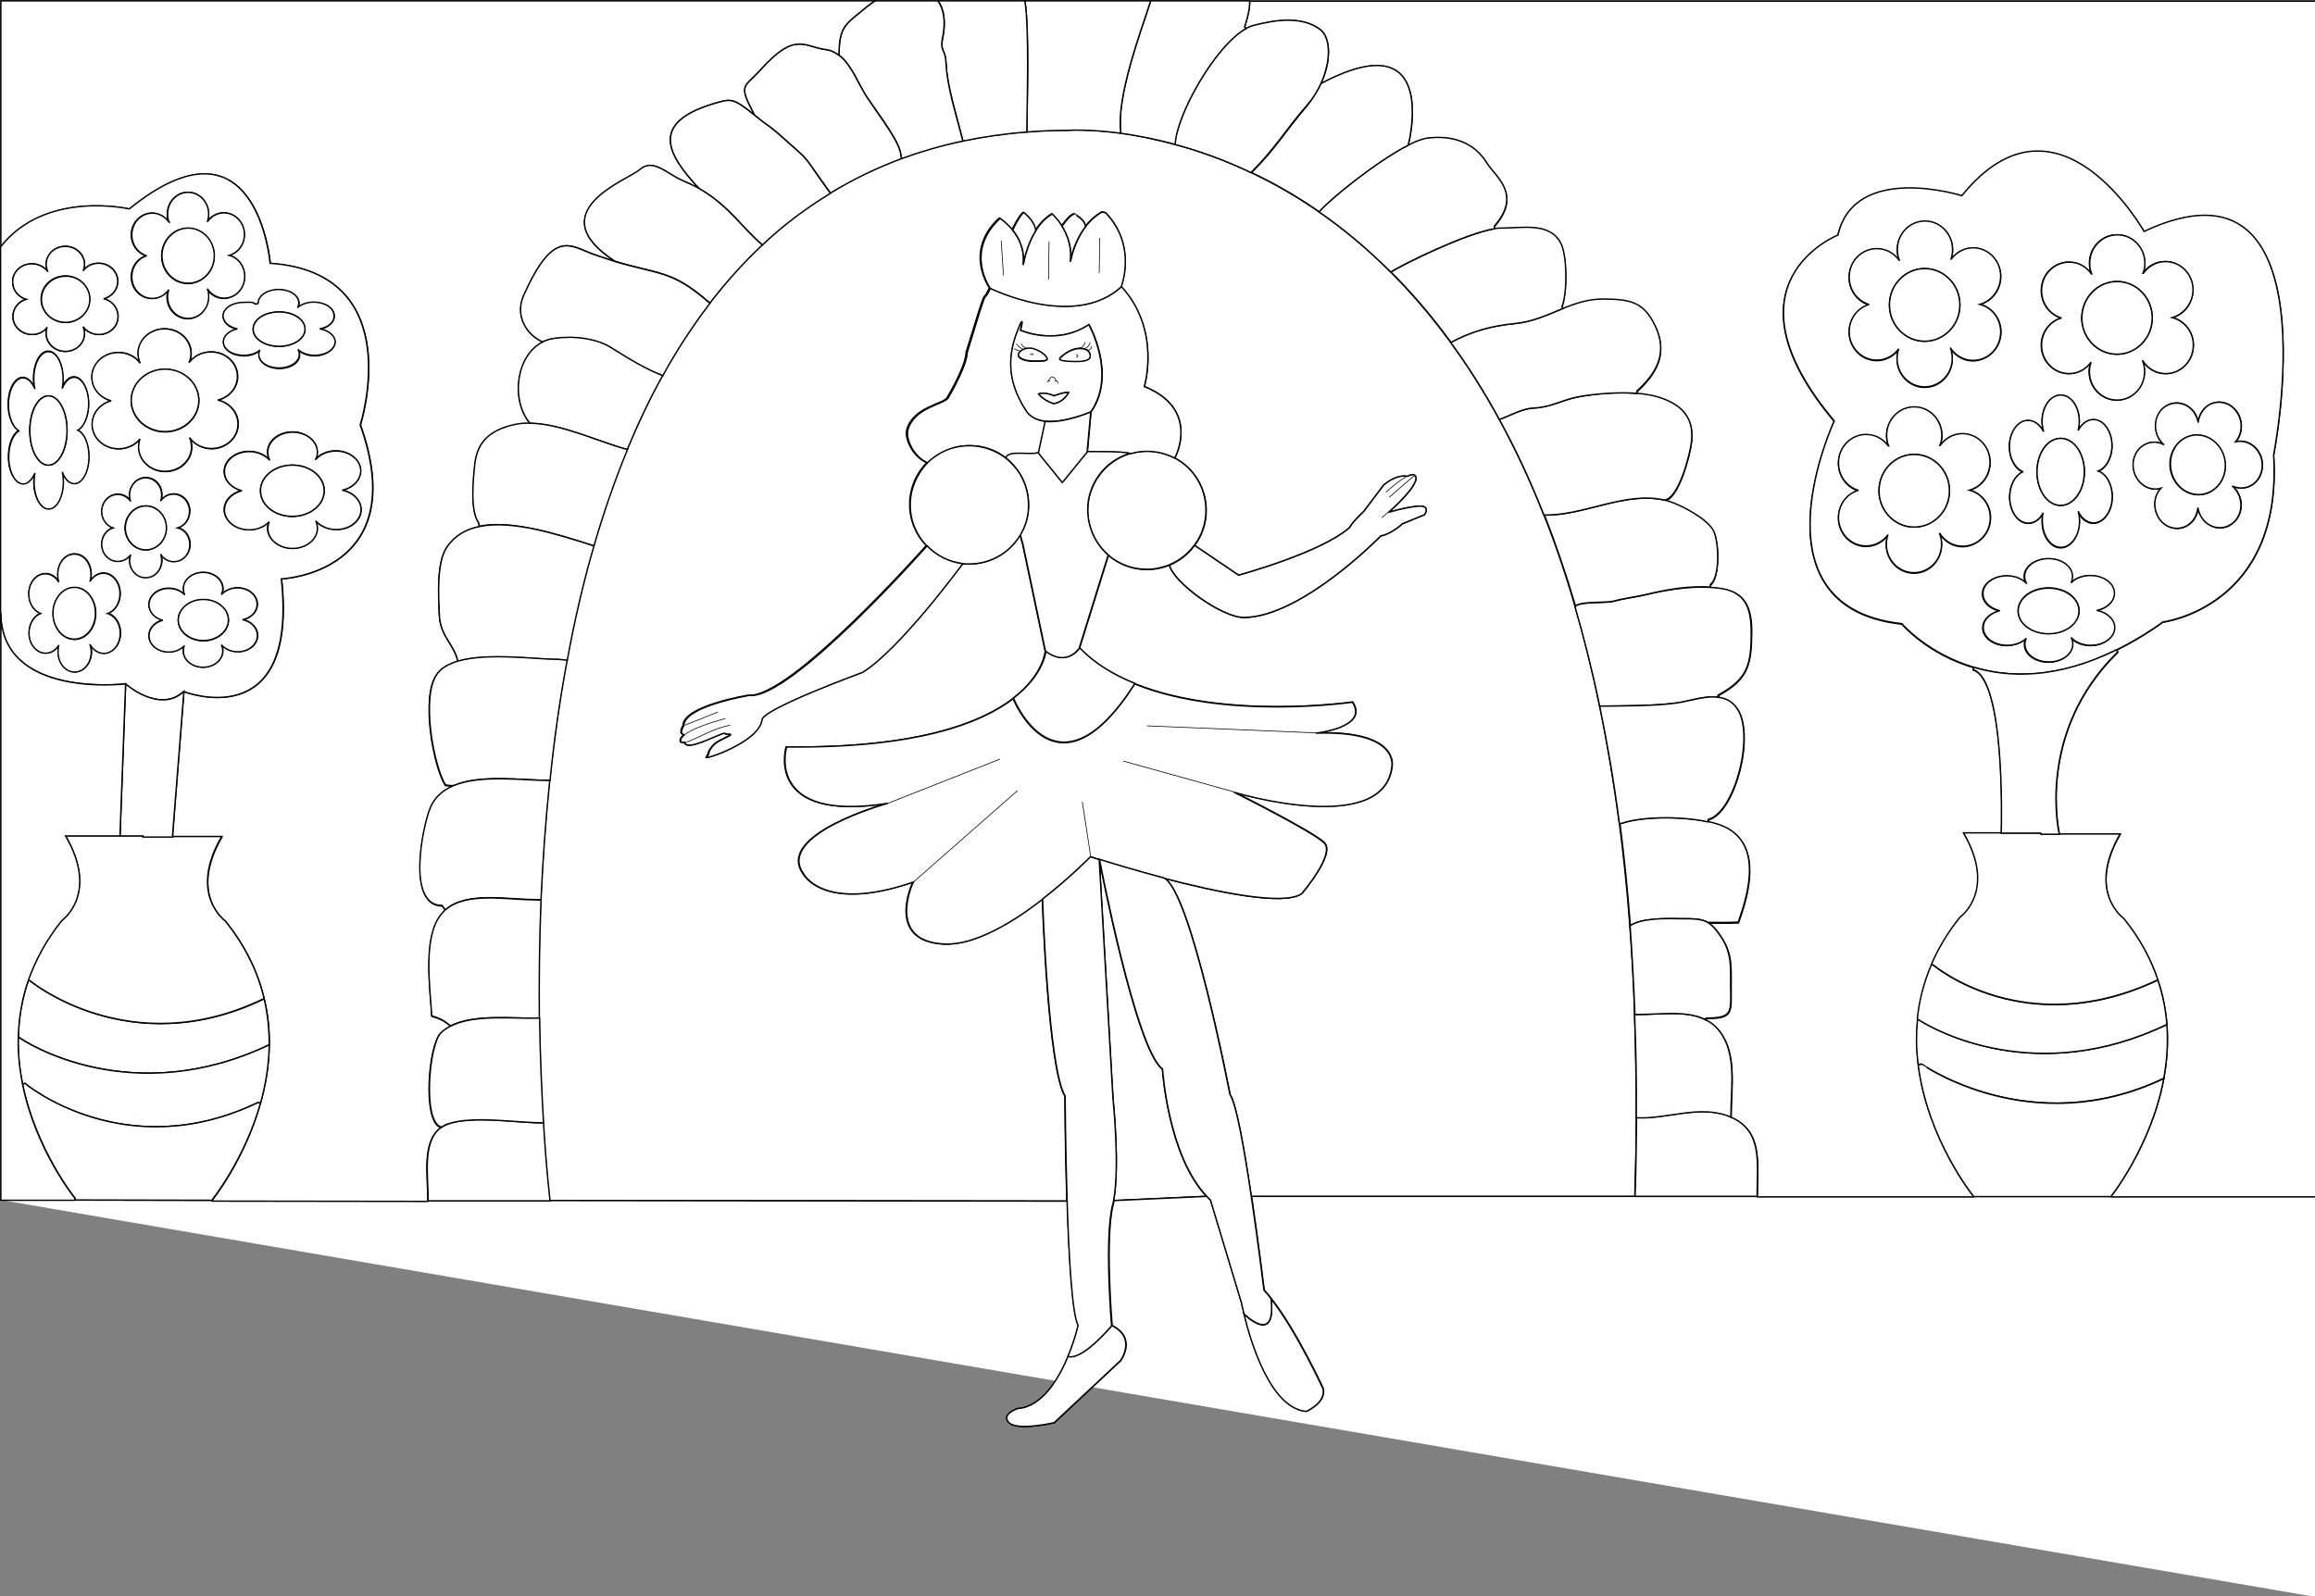 <?xml version="1.0" encoding="utf-8"?>
<!-- Generator: Adobe Illustrator 15.0.0, SVG Export Plug-In . SVG Version: 6.00 Build 0)  -->
<!DOCTYPE svg PUBLIC "-//W3C//DTD SVG 1.1//EN" "http://www.w3.org/Graphics/SVG/1.1/DTD/svg11.dtd">
<svg version="1.1" id="Layer_1" xmlns="http://www.w3.org/2000/svg" xmlns:xlink="http://www.w3.org/1999/xlink" x="0px" y="0px"
	 width="822px" height="567px" viewBox="0 0 822 567" enable-background="new 0 0 822 567" xml:space="preserve">
<rect x="0" y="0" width="822" height="567" fill="#808080" stroke="none"/>
<rect x="0.3" y="0.3" display="none" fill="#FFFFFF" width="822" height="567"/>
<path fill="#FFFFFF" stroke="#000000" stroke-width="0.5" d="M428.4,424.9l-33,1.5c2.3-12.301-0.2-36.2-0.2-36.2l-4.9-85
	c0,0,12.9,67.5,22.4,74.5C412.8,379.8,414.6,410.3,428.4,424.9z"/>
<path fill="#FFFFFF" stroke="#000000" stroke-width="0.5" d="M417.3,51.3c8.2,2.2,17.4,5.4,27,10c7.8,3.7,15.8,8.2,24,13.9
	c8.5,5.9,17.101,12.9,25.5,21.4c7.3,7.3,14.4,15.6,21.3,25c6,8.2,11.801,17.3,17.301,27.4c5.6,10.3,10.899,21.5,15.8,33.9
	c4,10,7.7,20.8,11,32.3c3.3,11.1,6.2,22.9,8.8,35.5c2.7,13,5,26.9,7,41.7c1.5,11.6,2.8,23.699,3.7,36.399
	c0.8,10.101,1.399,20.601,1.7,31.5c0.399,11.8,0.6,24,0.6,36.7c0,8.9-0.2,17.9-0.5,27.3v0.7H444.3c-2.399-16.3-5.3-33-7.5-36.2
	c0,0-14-72.7-23.5-76.899c19.101,5,42.7,10,49,5.399c0,0,12-14,8-18c-2-2-10-6.5-17.5-10.5c-7.3-3.899-14.1-7.3-14.5-7.5
	c1.3,0.4,53,15.7,56-9c0,0,3-13-27-12c0,0,19-2,13-11c0,0-45,6.6-77.399-6.5c-7.4-3-14.2-7.1-19.601-12.5l10.2-32.8l0.2-0.2
	c3.7,3.1,8.399,5,13.6,5c2.8,0,5.5-0.6,8-1.6c1.101,6,18.601,18.7,26.5,18.6c20.601-0.3,48.5-29,48.5-29c3.5-0.5,7.7-4.3,7.7-4.3
	l7.8-3.2c0,0,2.5-3.5-2.5-3c-4.8,0.5-10,2.1-10.3,2.2c0.6-0.5,12.2-10.7,9.3-13.2c-0.5-0.4-1.399-0.2-2.6,0.4
	c-0.9-0.2-4-0.5-8.4,3.1l-7,9.3c-4.7,4.4-5,5.7-5,5.7c-10,9-39.5,17-39.5,17l-15.5-10.5l-0.1-0.1c2.6-3.5,4.1-7.8,4.1-12.4
	c0-8.1-4.5-15.1-11.2-18.6l0.2-0.4c0,0,9-17-11-25c0,0,6.101-19.9-8.3-35.5c0,0,5.8-14.5-5.5-26.3l-1.3-0.3c-2.3,1.4-4.2,3.1-5.7,5
	l-0.3-0.3c0-1.8-3.8-4-3.8-4c-1.5,0-4.5,4.3-4.5,4.3l0,0c-1.7-2.7-3.5-4.3-3.5-4.3c-2.4,1.5-4.301,3.6-5.801,5.9
	c-0.5-3.8-4.3-6.4-4.3-6.4c-1.399,0.9-3.6,5.5-4,6.2c-2.2-2.7-4.5-4.2-4.5-4.2c-12.8,11.8-3.5,24.8-3.5,24.8c-3.3,7.3,0.3-5-8.3,23
	c0,0,0.6,3.5-6.7,16c-1.399,2.4-12,3.3-14.3,11.3c-1,3.3,2.3,10,7.1,11.8c-3.8,3.8-6.1,9.1-6.1,14.9c0,5.7,2.3,10.8,5.9,14.6
	l-0.4,0.4c0,0-48.2,54.3-62.8,52.7c0,0-23.2,3.8-23.2,10.8c0,0-1.8,2.8,0.2,3.2l0.1,0.1c-0.9,0.7-1.4,1.5-1.3,2.2
	c0.1,0.5,0.6,0.6,1.5,0.4v0.1c0.7,3.6,14-4.2,14.3-3.2c0.1,0.4,2.8-0.1,1.7,0.7c-0.6,0.4-0.7,0.3-3.3,1.7c-2.6,1.3-3.1,2.6-3.7,3.3
	c-0.7,0.9-0.3,1.5-1.3,2.7c-1,1.1,18.7-5.3,19.7-13.3c0.5-4,35.701-16.8,35.701-16.8c13.3-8.2,35.5-38.5,35.5-38.5v-0.1
	c0.8,0.1,1.6,0.1,2.5,0.1c7.699,0,14.399-4.1,18.1-10.3c0.5,2,0.9,3.3,0.9,3.3l8,38c0,0-0.5,8.4-11.601,16.9
	c-11.5,8.8-34.5,17.6-80.4,17.1c0,0-8,27,36,20c0,0-40,11-30,25c0,0,7,14,39,3c-0.301,0.601-9.7,21,11,22c10.899,0.5,24.5-7.8,35-16
	c0,1,2,60.101,8,70c0,0,0.1,18.101,0.699,37.3L195.1,426.4v-0.2c0,0-1.3-10.3-2.3-27.5c-0.6-10.2-1.2-22.8-1.4-37.2
	c-0.2-12.8-0.1-26.9,0.6-41.9c0.6-13.5,1.5-27.8,3.1-42.399c1.5-14,3.5-28.3,6.1-42.7c2.5-13.7,5.7-27.3,9.5-40.7
	c3.4-11.7,7.3-23.2,11.9-34.2c3.8-9.1,7.9-17.9,12.6-26.3c5-9.1,10.6-17.7,16.8-25.8c5.7-7.4,11.8-14.3,18.6-20.6
	c7.3-6.9,15.4-13.1,24.1-18.4c7.9-4.8,16.3-9,25.4-12.3C327,53.6,334.2,51.6,341.8,50c7.2-1.5,14.801-2.6,22.7-3.2
	c4.8-0.4,9.601-0.6,14.7-0.6c0,0,7.1-0.5,18.5,1C403.3,48,409.9,49.3,417.3,51.3z"/>
<path fill="#FFFFFF" stroke="#000000" stroke-width="0.5" d="M0.3,426.2h26.3l48.9,0.1L152,426.4h43.3L379,426.6
	c0.6,19.7,1.8,40.5,4,44c0,0-1.2,5-3.6,11c-3.4,8.2-9.301,18.101-18,18.7c0,0-6,2-3,5s16,0,16,0l23.5-22c0,0,6-8-3-12.5
	c0,0-2.601-30.7,0.3-42.7c0.1-0.5,0.3-1.1,0.399-1.699l33-1.5c0.4,0.5,0.9,0.899,1.301,1.3l11,36.5c0,0,0.3,1.5,0.899,3.899
	c2.3,9.601,9.4,33.4,22.101,34.601c0,0,7-3,6-8c0,0-9.601-20.8-18.5-32c-0.801-1.101-1.7-2.101-2.5-3c0,0-2-16.4-4.5-33.3h136.3H624
	h76.7H749.6h72.7l0,0v142.3"/>
<path fill="#FFFFFF" stroke="#000000" stroke-width="0.5" d="M768.3,383.1c1.101-6,1.601-12.5,1.101-19.1
	c-0.4-5.2-1.4-10.5-3.2-15.8c-2.4-7.3-6.3-14.601-12.101-21.8c0,0-13.3-9.301-1.3-30h-21.5c0,0-8.7-36,20.7-64.7l-0.4-0.8
	c5.2-2.6,10.7-5.8,16.4-9.9c0,0,42.7-5.3,39.3-59.3c0,0,22-111.3-46-79.3c0,0-30.7-54.7-64.7-12.7c0,0-38-12-44,14
	c0,0-42.699,16.7-1.3,66c0,0-30.7,66,24,72c0,0,9,10.6,25.601,15.5l-0.2,0.8c11.3,3.8,10.1,53.6,10,58.1h-13.3
	c12,20.7-1.301,30-1.301,30c-4.399,5.5-7.699,11.101-10.1,16.7c-2.8,6.5-4.4,13-5,19.3c-0.6,5.601-0.4,11,0.2,16.2
	c3.3,26.4,19.5,46.5,19.5,46.5v0.3H624c0-11.6,2.2-23.399-9.5-28.199l0.2-0.4c0-9.9,2.2-21.9-4-30c-1.4-1.8-3-3.2-4.9-4.1V361.8
	c9.7-0.1,8.9-1.8,8.9-11.3c0-7.1,0.399-11.6-3.3-17.3c-1.7-2.7-3.101-4.3-4.7-5.2l0.1-0.1c3.5,0,7.101,0.1,10.5-0.101
	c3.8-10.5,8-26.3-3.399-33.1c-1.801-1.101-4.4-2-7.4-2.601l0.2-0.899c9.5-2.5,16.899-31.1,9.8-39.9c-1.7-2.1-3.7-3.1-6-3.4l-0.4-0.8
	c10.601-5.7,11.801-10.9,11.9-22.6c0-8.6-2.2-14-10.7-15.3c-1.3-0.2-2.7-0.4-4-0.4v-0.9c3.5-2.6,3.101-15.9,0.9-19.5
	c-2.5-4.1-11.101-8.6-15.4-10c-0.6-0.2-1.2-0.4-1.899-0.5c5.199-0.3,9.3-16.7,9.699-20.7c1-8.8-3.6-13.3-11.5-15.8
	c-2.3-0.7-5-1.2-7.899-1.4v-0.8c6.899-6.3,11.2-13.4,6.5-23.2c-4.2-8.6-9-9.5-18.5-9.5c-5.3,0-9.9,1.5-14.4,3.4l-0.3-0.7
	c1.9-4.4,2-18.3-0.5-22.8c-4-7.2-13.5-5.2-20.8-5.2c-0.8,0-1.601,0.1-2.5,0.2l-0.101-0.9c10-11.3,0.301-17.5-2.5-22.2
	c-4.5-7.4-12-10.1-20.8-9.2c-1.899,0.2-4.5,1.2-7.3,2.6c0.2-0.8,11.4-44.4-31-21.9c3.8-8.3,3.5-16.7-0.4-19.4
	C462.2,5.8,453.1,7,445.3,9.1c-0.899,0.2-1.8,0.6-2.8,1.1l-0.6-0.5c1.5-4.9,1.899-7.6,1.8-9.3h378.6v424.7h-72.8
	C749.5,424.9,763.8,407.2,768.3,383.1z"/>
<path fill="#FFFFFF" stroke="#000000" stroke-width="0.5" d="M807.3,161.6c3.3,54-39.3,59.3-39.3,59.3c-5.7,4.1-11.2,7.3-16.4,9.9
	c-20.899,10.4-38,10-50.699,6.2c-16.601-4.9-25.601-15.5-25.601-15.5c-54.7-6-24-72-24-72c-41.3-49.3,1.3-66,1.3-66
	c6-26,44-14,44-14c34-42,64.7,12.7,64.7,12.7C829.3,50.3,807.3,161.6,807.3,161.6z M799.6,172.3c3.601-2.2,4.801-7.3,2.7-11.3
	c-1.8-3.3-5.2-4.9-8.399-4.1l0,0c2.199-2.6,2.6-6.5,0.899-9.8c-2.2-4-6.899-5.5-10.5-3.2c-2.2,1.3-3.5,3.6-3.7,6.2l0,0
	c-0.199-0.9-0.5-1.8-0.899-2.7c-2.101-4-6.9-5.5-10.5-3.2c-3.601,2.3-4.8,7.3-2.7,11.3c0.5,1,1.2,1.8,2,2.5l0,0
	c-2.2-1.2-4.9-1.3-7.2,0.1c-3.7,2.2-4.899,7.3-2.7,11.3c1.801,3.4,5.5,5,8.801,4c-2.4,2.6-2.9,6.7-1.101,10
	c2.101,4,6.9,5.5,10.5,3.2c2.2-1.3,3.5-3.7,3.7-6.3l0,0c0.2,1,0.5,2,1,2.9c2.2,4,6.9,5.5,10.5,3.2c3.7-2.2,4.9-7.3,2.7-11.3
	c-0.5-1-1.2-1.8-2-2.5l0,0C794.8,173.6,797.4,173.6,799.6,172.3z M778.8,122.6c0-4.8-3.2-8.7-7.5-9.8c4.2-1.1,7.3-5.1,7.3-9.8
	c0-5.6-4.399-10.1-9.8-10.1c-3.3,0-6.2,1.6-7.899,4.2H760.8c0.4-1.1,0.7-2.3,0.7-3.6c0-5.6-4.4-10.1-9.8-10.1
	c-5.4,0-9.8,4.5-9.8,10.1c0,1.4,0.3,2.6,0.699,3.8h-0.1c-1.8-2.5-4.7-4.2-7.9-4.2c-5.399,0-9.8,4.5-9.8,10.1c0,4.5,2.9,8.4,6.9,9.7
	v0.1c-4,1.3-6.9,5.1-6.9,9.6c0,5.6,4.4,10.1,9.8,10.1c3.2,0,6-1.6,7.801-4.1c-0.4,1.1-0.601,2.2-0.601,3.4c0,5.6,4.4,10.1,9.8,10.1
	c5.4,0,9.801-4.5,9.801-10.1c0-1.4-0.301-2.6-0.7-3.8h0.1c1.8,2.7,4.7,4.5,8.101,4.5C774.4,132.7,778.8,128.1,778.8,122.6z
	 M750.7,223c0-3-2.7-5.5-6.4-6.1c3.601-0.7,6.3-3.2,6.3-6.1c0-3.5-3.8-6.3-8.5-6.3c-2.8,0-5.3,1-6.899,2.6l0,0
	c0.399-0.7,0.5-1.5,0.5-2.3c0-3.5-3.8-6.3-8.5-6.3s-8.5,2.8-8.5,6.3c0,0.8,0.2,1.6,0.6,2.4h-0.1c-1.5-1.6-4-2.6-6.8-2.6
	c-4.7,0-8.5,2.8-8.5,6.3c0,2.9,2.5,5.3,6,6.1l0,0c-3.4,0.8-5.9,3.2-5.9,6c0,3.5,3.8,6.3,8.5,6.3c2.8,0,5.2-1,6.8-2.5
	c-0.3,0.7-0.5,1.4-0.5,2.1c0,3.5,3.8,6.3,8.5,6.3s8.5-2.8,8.5-6.3c0-0.9-0.2-1.6-0.6-2.4l0,0c1.5,1.7,4.1,2.8,7,2.8
	C747,229.3,750.7,226.4,750.7,223z M750,176.5c0-4.4-2.1-8.1-5-9.1c2.8-1.1,4.9-4.7,4.9-9c0-5.2-3-9.3-6.601-9.3
	c-2.2,0-4.2,1.5-5.399,3.9l0,0c0.3-1,0.399-2.2,0.399-3.3c0-5.2-3-9.3-6.6-9.3c-3.7,0-6.601,4.2-6.601,9.3c0,1.2,0.2,2.4,0.5,3.5
	h-0.1c-1.2-2.3-3.2-3.8-5.4-3.8c-3.6,0-6.6,4.2-6.6,9.3c0,4.2,2,7.8,4.7,8.9v0.1c-2.7,1.2-4.6,4.7-4.6,8.9c0,5.1,3,9.3,6.6,9.3
	c2.2,0,4.1-1.5,5.3-3.7l0,0c-0.3,1-0.4,2-0.4,3.1c0,5.1,3,9.3,6.601,9.3c3.6,0,6.6-4.2,6.6-9.3c0-1.3-0.2-2.4-0.5-3.5l0,0
	c1.2,2.5,3.2,4.1,5.5,4.1C747,185.8,750,181.6,750,176.5z M710.5,117.9c0-4.7-3.2-8.7-7.4-9.8c4.2-1.2,7.301-5.1,7.301-9.8
	c0-5.6-4.4-10.1-9.801-10.1c-3.3,0-6.199,1.6-7.899,4.2l0,0c0.399-1.1,0.6-2.3,0.6-3.6c0-5.6-4.399-10.1-9.8-10.1s-9.8,4.5-9.8,10.1
	c0,1.3,0.3,2.6,0.7,3.8H674.3c-1.8-2.5-4.7-4.1-7.899-4.1c-5.4,0-9.801,4.5-9.801,10.1c0,4.5,2.9,8.4,6.9,9.7v0.1
	c-4,1.3-6.9,5.1-6.9,9.6c0,5.6,4.4,10.1,9.801,10.1c3.199,0,6-1.6,7.8-4c-0.4,1.1-0.601,2.2-0.601,3.4c0,5.6,4.4,10.1,9.801,10.1
	c5.399,0,9.8-4.5,9.8-10.1c0-1.3-0.3-2.6-0.7-3.8l0,0c1.8,2.7,4.7,4.5,8.1,4.5C706.1,128,710.5,123.5,710.5,117.9z M706.8,183.9
	c0-4.7-3.2-8.7-7.399-9.8c4.199-1.2,7.199-5.1,7.199-9.8c0-5.6-4.399-10.1-9.8-10.1c-3.3,0-6.2,1.6-7.899,4.2H688.8
	c0.4-1.1,0.7-2.3,0.7-3.6c0-5.6-4.4-10.1-9.8-10.1c-5.4,0-9.8,4.5-9.8,10.1c0,1.3,0.3,2.6,0.699,3.8h-0.1c-1.8-2.5-4.7-4.1-7.9-4.1
	c-5.399,0-9.8,4.5-9.8,10.1c0,4.5,2.9,8.4,6.9,9.7v0.1c-4,1.3-6.9,5.1-6.9,9.6c0,5.6,4.4,10.1,9.8,10.1c3.2,0,6-1.6,7.801-4
	c-0.4,1.1-0.601,2.2-0.601,3.4c0,5.6,4.4,10.1,9.8,10.1c5.4,0,9.801-4.5,9.801-10.1c0-1.3-0.301-2.6-0.7-3.8h0.1
	c1.8,2.7,4.7,4.5,8.101,4.5C702.4,194,706.8,189.5,706.8,183.9z"/>
<path fill="#FFFFFF" stroke="#000000" stroke-width="0.5" d="M792.6,172.6c0.801,0.7,1.4,1.5,2,2.5c2.2,4,1,9.1-2.699,11.3
	c-3.601,2.2-8.4,0.8-10.5-3.2c-0.5-0.9-0.801-1.9-1-2.9l0,0c-0.2,2.6-1.5,4.9-3.7,6.3c-3.7,2.2-8.4,0.8-10.5-3.2
	c-1.8-3.4-1.3-7.5,1.1-10c-3.3,1-7-0.6-8.8-4c-2.2-4-1-9.1,2.7-11.3c2.3-1.4,5-1.4,7.2-0.1l0,0c-0.801-0.7-1.4-1.5-2-2.5
	c-2.101-4-1-9.1,2.699-11.3c3.7-2.2,8.4-0.8,10.5,3.2c0.5,0.9,0.801,1.8,0.9,2.7l0,0c0.3-2.5,1.6-4.8,3.7-6.2
	c3.7-2.2,8.3-0.8,10.5,3.2c1.8,3.3,1.3,7.2-0.9,9.8l0,0c3.2-0.7,6.601,0.8,8.4,4.1c2.2,4,0.899,9.1-2.7,11.3
	C797.4,173.6,794.8,173.6,792.6,172.6L792.6,172.6z M785.3,174.4c4.7-2.9,6.2-9.3,3.4-14.4s-8.8-7-13.4-4.1
	c-4.7,2.9-6.2,9.3-3.399,14.4C774.7,175.4,780.7,177.2,785.3,174.4z"/>
<path fill="#FFFFFF" stroke="#000000" stroke-width="0.5" d="M788.8,159.9c2.8,5.1,1.2,11.6-3.399,14.4c-4.7,2.9-10.7,1-13.4-4.1
	c-2.7-5.1-1.2-11.6,3.4-14.4C780,153,786,154.8,788.8,159.9z"/>
<path fill="#FFFFFF" stroke="#000000" stroke-width="0.5" d="M771.3,112.8c4.3,1.1,7.5,5,7.5,9.8c0,5.6-4.399,10.1-9.8,10.1
	c-3.4,0-6.4-1.8-8.1-4.5H760.8c0.5,1.2,0.7,2.5,0.7,3.8c0,5.6-4.4,10.1-9.8,10.1c-5.4,0-9.8-4.5-9.8-10.1c0-1.2,0.199-2.3,0.6-3.4
	c-1.8,2.5-4.6,4.1-7.8,4.1c-5.4,0-9.8-4.5-9.8-10.1c0-4.5,2.899-8.4,6.899-9.6v-0.1c-4-1.3-6.899-5.1-6.899-9.7
	c0-5.6,4.399-10.1,9.8-10.1c3.3,0,6.1,1.6,7.899,4.2h0.101c-0.5-1.2-0.7-2.5-0.7-3.8c0-5.6,4.4-10.1,9.8-10.1
	c5.4,0,9.8,4.5,9.8,10.1c0,1.3-0.199,2.5-0.699,3.6h0.1c1.8-2.5,4.7-4.2,7.9-4.2c5.399,0,9.8,4.5,9.8,10.1
	C778.6,107.7,775.5,111.6,771.3,112.8z M764.2,112.9c0-7.1-5.601-12.9-12.5-12.9c-6.9,0-12.5,5.8-12.5,12.9s5.6,12.9,12.5,12.9
	C758.6,125.8,764.2,120,764.2,112.9z"/>
<path fill="#FFFFFF" stroke="#000000" stroke-width="0.5" d="M769.4,363.9c0.5,6.699,0,13.1-1.101,19.1c-47.2,22.4-86-5.1-86-5.1
	l-1.2,0.199c-0.699-5.199-0.8-10.6-0.199-16.199C687.3,366.2,723.4,385.9,769.4,363.9L769.4,363.9z"/>
<path fill="#FFFFFF" stroke="#000000" stroke-width="0.5" d="M769.4,363.9H769.3c-45.899,22-82,2.3-88.5-2
	c0.601-6.301,2.2-12.801,5-19.301l0.8,0.301c0,0,32.5,27.5,79.601,5.199C768,353.4,769,358.7,769.4,363.9z"/>
<path fill="#FFFFFF" stroke="#000000" stroke-width="0.5" d="M751.7,100c6.899,0,12.5,5.8,12.5,12.9s-5.601,12.9-12.5,12.9
	c-6.9,0-12.5-5.8-12.5-12.9C739.3,105.8,744.8,100,751.7,100z"/>
<path fill="#FFFFFF" stroke="#000000" stroke-width="0.5" d="M710.6,295.9h14.2v0.3h6.5h21.5c-12,20.7,1.3,30,1.3,30
	c5.801,7.2,9.7,14.6,12.101,21.8c-47.101,22.3-79.601-5.2-79.601-5.2l-0.8-0.3c2.4-5.6,5.7-11.2,10.101-16.7c0,0,13.3-9.3,1.3-30
	H710.6V295.9z"/>
<path fill="#FFFFFF" stroke="#000000" stroke-width="0.5" d="M724.8,295.9h-14.2c0.101-4.5,1.301-54.4-10-58.101l0.2-0.8
	c12.7,3.8,29.8,4.1,50.7-6.2l0.4,0.8c-29.301,28.7-20.7,64.7-20.7,64.7h-6.5V295.9H724.8z"/>
<path fill="#FFFFFF" stroke="#000000" stroke-width="0.5" d="M768.3,383.1c-4.5,24.101-18.8,41.9-18.8,41.9h-48.9v-0.3
	c0,0-16.199-20.101-19.5-46.5l1.2-0.2C682.3,377.9,721.1,405.5,768.3,383.1z"/>
<path fill="#FFFFFF" stroke="#000000" stroke-width="0.5" d="M710.1,216.9L710.1,216.9c-3.5-0.8-6-3.2-6-6.1
	c0-3.5,3.801-6.3,8.5-6.3c2.801,0,5.301,1,6.801,2.6h0.1c-0.4-0.7-0.6-1.5-0.6-2.4c0-3.5,3.8-6.3,8.5-6.3c4.699,0,8.5,2.8,8.5,6.3
	c0,0.8-0.2,1.6-0.5,2.3l0,0c1.5-1.6,4-2.6,6.899-2.6c4.7,0,8.5,2.8,8.5,6.3c0,2.9-2.7,5.4-6.3,6.1c3.7,0.7,6.4,3.2,6.4,6.1
	c0,3.5-3.801,6.3-8.5,6.3c-2.9,0-5.5-1.1-7-2.8l0,0c0.399,0.7,0.6,1.5,0.6,2.4c0,3.5-3.8,6.3-8.5,6.3s-8.5-2.8-8.5-6.3
	c0-0.7,0.2-1.5,0.5-2.1c-1.6,1.5-4,2.5-6.8,2.5c-4.7,0-8.5-2.8-8.5-6.3C704.2,220.1,706.7,217.7,710.1,216.9z M738.2,216.9
	c0-4.5-4.8-8.1-10.8-8.1s-10.801,3.6-10.801,8.1S721.4,225,727.4,225S738.2,221.4,738.2,216.9z"/>
<path fill="#FFFFFF" stroke="#000000" stroke-width="0.5" d="M725.5,182.1L725.5,182.1c-1.2,2.3-3.1,3.7-5.3,3.7
	c-3.7,0-6.601-4.2-6.601-9.3c0-4.2,2-7.7,4.601-8.9v-0.1c-2.7-1.2-4.7-4.7-4.7-8.9c0-5.2,3-9.3,6.6-9.3c2.2,0,4.2,1.5,5.4,3.8h0.1
	c-0.3-1.1-0.5-2.3-0.5-3.5c0-5.2,3-9.3,6.601-9.3c3.7,0,6.6,4.2,6.6,9.3c0,1.2-0.2,2.3-0.399,3.3l0,0c1.199-2.3,3.199-3.9,5.399-3.9
	c3.7,0,6.601,4.2,6.601,9.3c0,4.3-2.101,7.9-4.9,9c2.9,1,5,4.7,5,9.1c0,5.1-3,9.3-6.6,9.3c-2.301,0-4.301-1.6-5.5-4.1l0,0
	c0.3,1.1,0.5,2.3,0.5,3.5c0,5.1-3,9.3-6.601,9.3c-3.7,0-6.6-4.2-6.6-9.3C725.1,184.1,725.2,183.1,725.5,182.1z M740.1,167.6
	c0-6.6-3.8-11.9-8.399-11.9c-4.7,0-8.4,5.3-8.4,11.9s3.8,11.9,8.4,11.9C736.3,179.5,740.1,174.2,740.1,167.6z"/>
<path fill="#FFFFFF" stroke="#000000" stroke-width="0.5" d="M731.7,155.7c4.7,0,8.399,5.3,8.399,11.9s-3.8,11.9-8.399,11.9
	c-4.7,0-8.4-5.3-8.4-11.9S727,155.7,731.7,155.7z"/>
<path fill="#FFFFFF" stroke="#000000" stroke-width="0.5" d="M727.4,208.9c6,0,10.8,3.6,10.8,8.1s-4.8,8.1-10.8,8.1
	S716.6,221.5,716.6,217S721.4,208.9,727.4,208.9z"/>
<path fill="#FFFFFF" stroke="#000000" stroke-width="0.5" d="M703,108.1c4.3,1.1,7.4,5.1,7.4,9.8c0,5.6-4.4,10.1-9.801,10.1
	c-3.399,0-6.399-1.8-8.1-4.5l0,0c0.5,1.2,0.7,2.5,0.7,3.8c0,5.6-4.4,10.1-9.8,10.1c-5.4,0-9.801-4.5-9.801-10.1
	c0-1.2,0.2-2.3,0.601-3.4c-1.8,2.4-4.601,4-7.8,4c-5.4,0-9.801-4.5-9.801-10.1c0-4.5,2.9-8.4,6.9-9.6v-0.1c-4-1.3-6.9-5.1-6.9-9.7
	c0-5.6,4.4-10.1,9.801-10.1c3.3,0,6.1,1.6,7.899,4.1h0.101c-0.5-1.2-0.7-2.5-0.7-3.8c0-5.6,4.399-10.1,9.8-10.1s9.8,4.5,9.8,10.1
	c0,1.3-0.2,2.5-0.6,3.6l0,0c1.8-2.5,4.7-4.2,7.899-4.2c5.4,0,9.801,4.5,9.801,10.1C710.3,103,707.2,106.9,703,108.1z M695.9,108.3
	c0-7.1-5.601-12.9-12.5-12.9c-6.9,0-12.5,5.8-12.5,12.9c0,7.1,5.6,12.9,12.5,12.9C690.3,121.1,695.9,115.4,695.9,108.3z"/>
<path fill="#FFFFFF" stroke="#000000" stroke-width="0.5" d="M699.3,174.1c4.3,1.1,7.4,5.1,7.4,9.8c0,5.6-4.4,10.1-9.8,10.1
	c-3.4,0-6.4-1.8-8.101-4.5h-0.1c0.5,1.2,0.7,2.5,0.7,3.8c0,5.6-4.4,10.1-9.801,10.1c-5.399,0-9.8-4.5-9.8-10.1
	c0-1.2,0.2-2.3,0.601-3.4c-1.801,2.4-4.601,4-7.801,4c-5.399,0-9.8-4.5-9.8-10.1c0-4.5,2.9-8.4,6.9-9.6v-0.1c-4-1.3-6.9-5.1-6.9-9.7
	c0-5.6,4.4-10.1,9.8-10.1c3.301,0,6.101,1.6,7.9,4.1h0.1c-0.5-1.2-0.699-2.5-0.699-3.8c0-5.6,4.399-10.1,9.8-10.1
	c5.399,0,9.8,4.5,9.8,10.1c0,1.3-0.2,2.5-0.7,3.6h0.101c1.8-2.5,4.699-4.2,7.899-4.2c5.4,0,9.8,4.5,9.8,10.1
	C706.6,169,703.5,172.9,699.3,174.1z M692.2,174.3c0-7.1-5.601-12.9-12.5-12.9c-6.9,0-12.5,5.8-12.5,12.9c0,7.1,5.6,12.9,12.5,12.9
	C686.6,187.1,692.2,181.4,692.2,174.3z"/>
<path fill="#FFFFFF" stroke="#000000" stroke-width="0.5" d="M683.4,95.4c6.899,0,12.5,5.8,12.5,12.9c0,7.1-5.601,12.9-12.5,12.9
	c-6.9,0-12.5-5.8-12.5-12.9C670.9,101.2,676.5,95.4,683.4,95.4z"/>
<ellipse fill="#FFFFFF" stroke="#000000" stroke-width="0.5" cx="679.7" cy="174.3" rx="12.5" ry="12.9"/>
<path fill="#FFFFFF" stroke="#000000" stroke-width="0.5" d="M614.4,396.7c11.699,4.899,9.5,16.6,9.5,28.2H580.6v-0.7
	c0.301-9.3,0.4-18.4,0.5-27.3c10.801,0.6,22.101-4.601,32.7-0.601C614,396.5,614.2,396.6,614.4,396.7z"/>
<path fill="#FFFFFF" stroke="#000000" stroke-width="0.5" d="M610,246.9l0.4,0.8c-4.9-0.8-10.601,1.4-15.2,2
	c-8.3,1.1-18.9,1-27.2,1.1c-2.6-12.6-5.6-24.4-8.8-35.5c2.399-1.8,10.8-0.9,14-1.8c3.6-1,7.5-1.4,11.3-2.3c7-1.7,15-3,22.6-2.6
	c1.4,0.1,2.7,0.2,4,0.4c8.5,1.3,10.7,6.8,10.7,15.3C621.9,236,620.6,241.2,610,246.9z"/>
<path fill="#FFFFFF" stroke="#000000" stroke-width="0.5" d="M613.8,294.4c11.4,6.8,7.2,22.5,3.4,33.1c-3.5,0.2-7,0.1-10.5,0.1
	L606.6,327.7c-2.399-1.4-5.1-1.4-9.899-1.4c-5.101,0-13.8-0.3-17.8,2.5c-1-12.7-2.2-24.8-3.7-36.399l0.899-0.101
	c7-2.3,20.9-2.5,30.5-0.5C609.4,292.4,611.9,293.3,613.8,294.4z"/>
<path fill="#FFFFFF" stroke="#000000" stroke-width="0.5" d="M616.4,251.1c7.1,8.8-0.301,37.4-9.801,39.9l-0.199,0.9
	c-9.601-2.101-23.5-1.9-30.5,0.5l-0.9,0.1c-1.9-14.8-4.3-28.6-7-41.7c8.3-0.1,18.9,0,27.2-1.1c4.6-0.6,10.399-2.8,15.2-2
	C612.7,248,614.8,249,616.4,251.1z"/>
<path fill="#FFFFFF" stroke="#000000" stroke-width="0.5" d="M610.6,366.3c6.2,8.101,4,20.101,4,30l-0.199,0.4
	c-0.2-0.101-0.4-0.2-0.7-0.3c-10.601-4-21.9,1.199-32.7,0.6c0.1-12.7-0.1-24.9-0.6-36.7h1.399c7.9,0,17.101-1.6,23.8,1.9
	C607.5,363.1,609.2,364.4,610.6,366.3z"/>
<path fill="#FFFFFF" stroke="#000000" stroke-width="0.5" d="M605.7,361.6v0.601c-6.7-3.4-15.8-1.9-23.8-1.9h-1.4
	c-0.4-10.899-1-21.399-1.7-31.5c4.101-2.8,12.7-2.6,17.8-2.5c4.801,0,7.601,0,9.9,1.4c1.6,1,3,2.6,4.7,5.2
	c3.7,5.699,3.3,10.3,3.3,17.3C614.6,359.8,615.3,361.5,605.7,361.6z"/>
<path fill="#FFFFFF" stroke="#000000" stroke-width="0.5" d="M590.9,177.6c0.6,0.1,1.3,0.3,1.899,0.5c4.3,1.4,12.9,5.9,15.4,10
	c2.2,3.6,2.7,16.9-0.9,19.5v0.9c-7.6-0.5-15.6,0.9-22.6,2.6c-3.8,0.9-7.7,1.3-11.3,2.3c-3.301,0.9-11.601,0-14,1.8
	c-3.4-11.5-7.101-22.3-11-32.3l0,0C562.1,183.3,577.1,174.4,590.9,177.6z"/>
<path fill="#FFFFFF" stroke="#000000" stroke-width="0.5" d="M589.1,141.1c7.801,2.5,12.5,7,11.5,15.8c-0.399,4-4.5,20.4-9.699,20.7
	c-13.801-3.2-28.801,5.7-42.7,5.3l0,0c-4.9-12.4-10.2-23.7-15.8-33.9l0.199-0.1c3.801-1.4,7.9-3.8,12-4c6.2-0.3,10-2.9,16-4
	c5.601-1.1,13.601-1.8,20.601-1.2C584.1,139.9,586.8,140.4,589.1,141.1z"/>
<path fill="#FFFFFF" stroke="#000000" stroke-width="0.5" d="M587.7,115.7c4.7,9.8,0.399,16.9-6.5,23.2v0.8
	c-7-0.5-15,0.2-20.601,1.2c-6,1.1-9.899,3.8-16,4c-4.1,0.2-8.199,2.6-12,4L532.4,149c-5.5-10.1-11.301-19.2-17.301-27.4l0,0
	c7.2-3.9,14.5-5.9,22.801-6.7c6.3-0.6,11.5-3.1,16.899-5.3c4.5-1.8,9.101-3.4,14.4-3.4C578.8,106.3,583.6,107.1,587.7,115.7z"/>
<path fill="#FFFFFF" stroke="#000000" stroke-width="0.5" d="M554.6,108.9l0.301,0.7c-5.4,2.2-10.7,4.7-16.9,5.3
	c-8.3,0.8-15.6,2.8-22.8,6.7l0,0c-6.9-9.5-14.101-17.8-21.3-25C498.3,93.8,520.2,83,530.8,81.2c1-0.2,1.8-0.2,2.5-0.2
	c7.3,0,16.9-2.1,20.8,5.2C556.6,90.6,556.5,104.6,554.6,108.9z"/>
<path fill="#FFFFFF" stroke="#000000" stroke-width="0.5" d="M528.1,58.1c2.801,4.6,12.5,10.8,2.5,22.2l0.101,0.9
	C520.1,83,498.2,93.8,493.8,96.6c-8.5-8.5-17-15.5-25.5-21.4c4-4.5,20.4-17.9,31.601-23.6l0,0c2.899-1.5,5.399-2.4,7.3-2.6
	C516.1,48,523.6,50.7,528.1,58.1z"/>
<path fill="#FFFFFF" stroke="#000000" stroke-width="0.5" d="M499.7,169.2c1.2-0.6,2.1-0.8,2.6-0.4c2.9,2.4-8.7,12.7-9.3,13.2
	c0.3-0.1,5.5-1.7,10.3-2.2c5-0.5,2.5,3,2.5,3L498,186c0,0-4.2,3.8-7.7,4.3c0,0-27.899,28.7-48.5,29c-7.899,0.1-25.3-12.6-26.5-18.6
	c3.601-1.5,6.601-3.9,8.9-7l0.1,0.1l15.5,10.5c0,0,29.5-8,39.5-17c0,0,0.3-1.2,5-5.7l7-9.3C495.7,168.6,498.8,169,499.7,169.2z"/>
<path fill="#FFFFFF" stroke="#000000" stroke-width="0.5" d="M469,29.7c42.4-22.5,31.2,21.1,31,21.9l0,0
	c-11.2,5.7-27.6,19-31.6,23.6c-8.2-5.7-16.301-10.3-24-13.9c9.1-9.1,11.899-14.7,19.699-23.7C466,35.1,467.7,32.4,469,29.7z"/>
<path fill="#FFFFFF" stroke="#000000" stroke-width="0.5" d="M413.2,311.9c-9.8-2.601-18.4-5.2-22.8-6.601c-2-0.6-3.101-1-3.101-1
	s-7.2,7.4-17,15c-10.5,8.2-24.1,16.5-35,16c-20.7-1-11.3-21.399-11-22c-32,11-39-3-39-3c-10-14,30-25,30-25c-44,7-36-20-36-20
	c45.9,0.5,68.9-8.3,80.4-17.1l0.2,0.3c0,0,15.3,37.7,42.8-5.3l0.1-0.3c32.4,13.1,77.4,6.5,77.4,6.5c6,9-13,11-13,11
	c30-1,27,12,27,12c-3,24.7-54.7,9.4-56,9c0.399,0.2,7.2,3.6,14.5,7.5c7.5,4,15.5,8.5,17.5,10.5c4,4-8,18-8,18
	C456,321.8,432.3,316.9,413.2,311.9z"/>
<path fill="#FFFFFF" stroke="#000000" stroke-width="0.5" d="M469.8,493.3c1,5-6,8-6,8c-12.8-1.2-19.8-25-22.1-34.6l0,0
	c0,0,11.6,11.6,9.6-5.4l0,0C460.2,472.5,469.8,493.3,469.8,493.3z"/>
<path fill="#FFFFFF" stroke="#000000" stroke-width="0.5" d="M469,29.7c-1.2,2.7-2.9,5.4-5.1,7.9c-7.801,9-10.601,14.5-19.7,23.7
	c-9.601-4.6-18.8-7.8-27-10c0.399-10.3,14.2-35.1,25.2-41.2c1-0.5,1.899-0.9,2.8-1.1c7.8-2,16.899-3.3,23.3,1.3
	C472.5,13,472.8,21.4,469,29.7z"/>
<path fill="#FFFFFF" stroke="#000000" stroke-width="0.5" d="M444.3,424.9c2.5,16.899,4.5,33.3,4.5,33.3c0.8,0.899,1.7,1.899,2.5,3
	l0,0c2,17-9.6,5.399-9.6,5.399l0,0c-0.601-2.399-0.9-3.899-0.9-3.899l-11-36.5c-0.5-0.4-0.899-0.9-1.3-1.3
	c-13.8-14.601-15.7-45.2-15.7-45.2c-9.5-7-22.399-74.5-22.399-74.5c4.399,1.399,13,4,22.8,6.6c9.5,4.101,23.5,76.9,23.5,76.9
	C439,391.9,441.9,408.7,444.3,424.9z"/>
<path fill="#FFFFFF" stroke="#000000" stroke-width="0.5" d="M443.7,0.3c0.1,1.7-0.2,4.5-1.8,9.3l0.6,0.5
	c-11,6.1-24.9,30.9-25.2,41.2c-7.3-2-13.899-3.2-19.5-4l0.101-1c-1.301-12.1,6.699-34,10.699-46H443.7z"/>
<path fill="#FFFFFF" stroke="#000000" stroke-width="0.5" d="M401.2,161.1c1.899-0.6,3.899-0.9,6-0.9c3.5,0,6.899,0.9,9.8,2.4
	c6.7,3.5,11.2,10.5,11.2,18.6c0,4.7-1.5,9-4.101,12.4c-2.3,3.1-5.3,5.5-8.899,7c-2.5,1-5.2,1.6-8,1.6c-5.2,0-10-1.9-13.601-5
	c-4.5-3.9-7.399-9.6-7.399-16C386.3,171.7,392.6,163.7,401.2,161.1z"/>
<path fill="#FFFFFF" stroke="#000000" stroke-width="0.5" d="M406.3,137.3c20,8,11,25,11,25l-0.2,0.4c-2.899-1.5-6.3-2.4-9.8-2.4
	c-2.1,0-4.1,0.3-6,0.9c-2.399-0.9-15.2-0.6-15.2-0.6l1.301-14.3c9.3-13.3-0.7-31-0.7-31c-11.7,7.7-24.3,2-24.3,2s1.899-7.8-1.5,1.5
	c-3.601,10-2,18.5,3.5,27c1.6,2.4,4.1,3.5,6.899,3.8l-2.399,11.2c-2.601,1.1-10.601-0.9-11.5,1.8l-0.101,0.1
	c-3.6-2.8-8-4.4-12.899-4.4c-5.801,0-11,2.4-14.9,6.1c-4.9-1.9-8.1-8.5-7.1-11.8c2.3-8,13-9,14.3-11.3c7.2-12.5,6.7-16,6.7-16
	c8.5-28,5-15.8,8.3-23c0,0,29.8,14.8,46.5-0.5C412.4,117.3,406.3,137.3,406.3,137.3z"/>
<path fill="#FFFFFF" stroke="#000000" stroke-width="0.5" d="M363.9,0.3H408.6c-4,12-12,33.9-10.699,46l-0.101,1
	c-11.5-1.5-18.5-1-18.5-1c-5,0-9.899,0.2-14.7,0.6C364.6,39.4,365.6,10.5,363.9,0.3z"/>
<path fill="#FFFFFF" stroke="#000000" stroke-width="0.5" d="M402.9,242.7L402.8,243c-27.5,43-42.8,5.3-42.8,5.3l-0.2-0.3
	c11.101-8.5,11.601-16.9,11.601-16.9c7.6,5.9,12-1,12-1C388.7,235.7,395.5,239.7,402.9,242.7z"/>
<path fill="#FFFFFF" stroke="#000000" stroke-width="0.5" d="M363.3,94.1c0.2-1,1.2-7,4.5-12.2c1.4-2.3,3.3-4.4,5.8-5.9
	c0,0,1.801,1.5,3.5,4.3c1.7,2.7,3.4,6.7,3.101,11.5c0,0.4,0,0.7-0.101,1.1c0,0.1,0,0.1,0,0.1s0,0,0-0.1c0.2-1,1.4-7.3,5.5-12.6
	c1.5-1.9,3.301-3.6,5.7-5l1.3,0.3c11.301,11.8,5.5,26.3,5.5,26.3c-16.8,15.3-46.5,0.5-46.5,0.5s-9.3-13,3.5-24.8
	c0,0,2.301,1.4,4.5,4.2C361.8,84.5,364,88.7,363.3,94.1z"/>
<path fill="#FFFFFF" stroke="#000000" stroke-width="0.5" d="M394.8,470.8c9,4.5,3,12.5,3,12.5l-23.5,22c0,0-13,3-16,0s3-5,3-5
	c8.7-0.6,14.601-10.5,18-18.7C379.3,481.5,382.9,484.3,394.8,470.8z"/>
<path fill="#FFFFFF" stroke="#000000" stroke-width="0.5" d="M378.9,426.6c-0.601-19.199-0.7-37.3-0.7-37.3c-6-9.899-8-69-8-70
	c9.8-7.6,17-15,17-15s1.1,0.4,3.1,1l4.9,85c0,0,2.5,23.9,0.2,36.2c-0.101,0.6-0.2,1.1-0.4,1.7c-2.9,11.899-0.3,42.7-0.3,42.7
	c-11.8,13.5-15.5,10.8-15.5,10.8c2.5-5.9,3.6-11,3.6-11C380.7,467,379.5,446.3,378.9,426.6z"/>
<path fill="#FFFFFF" stroke="#000000" stroke-width="0.5" d="M393.6,197.2l-0.199,0.2l-10.2,32.8c0,0-4.4,6.9-12,1l-8-38
	c0,0-0.4-1.3-0.9-3.3c1.9-3.1,2.9-6.8,2.9-10.7c0-6.7-3.2-12.7-8.101-16.6l0.101-0.1c0.899-2.8,8.899-0.7,11.5-1.8l8.5,10.5
	l8.8-10.8c0,0,12.8-0.2,15.2,0.6c-8.7,2.6-15,10.6-15,20.1C386.3,187.6,389.1,193.4,393.6,197.2z"/>
<path fill="#FFFFFF" stroke="#000000" stroke-width="0.5" d="M371.2,149.6c-2.8-0.3-5.4-1.4-6.9-3.8c-5.5-8.5-7.1-17-3.5-27
	c3.4-9.3,1.5-1.5,1.5-1.5s12.7,5.7,24.3-2c0,0,10,17.7,0.7,31C387.3,146.3,378.3,150.3,371.2,149.6z M387.1,126.4
	c0-1.5-1.1-2.7-3.8-2.7s-5.7,2.2-6.8,3.3c-1,1,2.9,1.2,5.7,1.2C384.8,128.3,387.1,127.9,387.1,126.4z M379.4,139.4
	c0,0-1.5-0.2-5.101,1.2c0,0-3.1-1.4-5.5-0.7c0,0,1.5,2.1,5.2,3.4C374.3,143.4,377.5,142.9,379.4,139.4z M366.8,128.3
	c2.9,0,5.101,0,5-0.8c-0.2-1.2-2.5-2.9-5-3.5c-2.8-0.7-5.2,1-5.2,2.2C361.6,127.3,363.9,128.3,366.8,128.3z"/>
<path fill="#FFFFFF" stroke="#000000" stroke-width="0.5" d="M387.3,146.3l-1.3,14.3l-8.8,10.8l-8.5-10.5l2.399-11.2
	C378.3,150.3,387.3,146.3,387.3,146.3z"/>
<path fill="#FFFFFF" stroke="#000000" stroke-width="0.5" d="M383.3,123.8c2.8,0,3.8,1.2,3.8,2.7s-2.199,1.9-5,1.9
	c-2.8,0-6.699-0.2-5.699-1.2C377.6,125.9,380.5,123.8,383.3,123.8z"/>
<path fill="#FFFFFF" stroke="#000000" stroke-width="0.5" d="M385.3,80l0.3,0.3c-4.199,5.3-5.399,11.6-5.5,12.6
	c0-0.4,0.101-0.8,0.101-1.1c0.3-4.8-1.4-8.7-3.101-11.5l0,0c0,0,3-4.3,4.5-4.3C381.5,76,385.3,78.3,385.3,80z"/>
<path fill="#FFFFFF" stroke="#000000" stroke-width="0.5" d="M374.3,140.6c3.601-1.4,5.101-1.2,5.101-1.2c-1.9,3.5-5,4-5.4,3.9
	c-3.8-1.3-5.2-3.4-5.2-3.4C371.1,139.1,374.3,140.6,374.3,140.6z"/>
<path fill="#FFFFFF" stroke="#000000" stroke-width="0.5" d="M371.8,127.4c0.101,0.9-2.1,0.8-5,0.8c-2.899,0-5.2-1-5.2-2.2
	s2.4-2.9,5.2-2.2C369.3,124.5,371.6,126.2,371.8,127.4z"/>
<path fill="#FFFFFF" stroke="#000000" stroke-width="0.5" d="M363.5,75.5c0,0,3.8,2.7,4.3,6.4c-3.3,5.2-4.3,11.2-4.5,12.2
	c0.7-5.4-1.5-9.6-3.7-12.4C359.9,81,362.1,76.4,363.5,75.5z"/>
<path fill="#FFFFFF" stroke="#000000" stroke-width="0.5" d="M363.9,0.3c1.699,10.3,0.699,39.2,0.699,46.6
	c-7.899,0.6-15.5,1.7-22.699,3.2c-2.601-10.6-5.601-19.2-6-27.8c-0.2-4.6-2-4.1-1.301-8c1.4-6.6,0.601-11.1-1.5-14H363.9z"/>
<path fill="#FFFFFF" stroke="#000000" stroke-width="0.5" d="M362.3,190c-3.7,6.2-10.399,10.3-18.1,10.3c-0.8,0-1.7,0-2.5-0.1
	c-4.9-0.6-9.3-2.9-12.601-6.3c-3.699-3.8-5.899-8.9-5.899-14.6c0-5.8,2.399-11,6.1-14.9c3.8-3.8,9.101-6.1,14.9-6.1
	c4.899,0,9.399,1.7,12.899,4.4c4.9,3.8,8.101,9.8,8.101,16.6C365.3,183.2,364.2,186.8,362.3,190z"/>
<path fill="#FFFFFF" stroke="#000000" stroke-width="0.5" d="M242.8,257.8c0-7,23.2-10.8,23.2-10.8c14.7,1.7,62.8-52.7,62.8-52.7
	l0.4-0.4c3.3,3.4,7.7,5.7,12.6,6.3v0.1c0,0-22.2,30.3-35.5,38.5c0,0-35.2,12.9-35.7,16.8c-1,8-20.7,14.4-19.7,13.3
	c1.1-1.1,0.6-1.8,1.3-2.7c0.5-0.7,1.1-2,3.7-3.3c2.7-1.3,2.7-1.3,3.3-1.7c1.1-0.8-1.5-0.2-1.7-0.7c-0.3-1-13.6,6.8-14.3,3.2v-0.1
	c-0.9,0.2-1.4,0.1-1.5-0.4c-0.1-0.8,0.4-1.5,1.3-2.2l-0.1-0.1C240.9,260.6,242.8,257.8,242.8,257.8z"/>
<path fill="#FFFFFF" stroke="#000000" stroke-width="0.5" d="M335.9,22.3c0.399,8.6,3.3,17.2,6,27.8c-7.601,1.6-14.801,3.7-21.7,6.2
	l-0.3-0.7c0-4.7-6.801-13.4-11.9-20.8c-3.2-4.8-5.6-11.8-10.1-15.2c0.1-10.5,2.2-10.8,10-17.3c0.899-0.7,1.8-1.4,2.8-2H333
	c2.1,2.9,3,7.4,1.5,14C333.9,18.1,335.7,17.7,335.9,22.3z"/>
<path fill="#FFFFFF" stroke="#000000" stroke-width="0.5" d="M297.9,19.6c4.5,3.4,6.9,10.4,10.1,15.2c5,7.5,11.9,16.2,11.9,20.8
	l0.3,0.7c-9.101,3.4-17.5,7.5-25.4,12.3l-0.2-0.4c-7.3-10-7.2-10.8-10.7-14c-14-12.7-8.7-7.3-16-13.3c-6-11.3-3.7-9.6,2-16
	c12.5-14,15.6-8.3,23.3-7.3C295,17.8,296.6,18.5,297.9,19.6z"/>
<path fill="#FFFFFF" stroke="#000000" stroke-width="0.5" d="M95.6,371.1c0.1-5.3-0.4-10.699-1.8-16.3
	c-2.1-9.1-6.4-18.399-13.7-27.5c0,0-13.3-9.3-1.3-30H61.3v-1l4-50.7c0,0,40.7,16,34.7-40c0,0,46.7-2,28-54.7c0,0,17.3-54-32-57.3
	c0,0-4.7-56-50-19.3c0,0-29.8-6.9-45.7,13.5V0.3h310.4c-1,0.6-1.9,1.3-2.8,2c-7.8,6.5-9.9,6.8-10,17.3c-1.4-1-2.9-1.8-4.7-2
	c-7.8-1-10.8-6.6-23.3,7.3c-5.7,6.4-8,4.7-2,16c-7.7-6.3-8.4-5.9-14.7-4c-22,6.7-16.8,17.5-4.8,30.2c-1.8-1-3.7-2-5.8-2.8
	c-5.6-2.3-10.6-8.2-15.3-4c-4.2,3.7-36,14.9-8.8,32.6c-2.3-0.7-4.9-1.5-7.8-2.6c-8.1-2.9-14-9.3-24.7,14.7c-3,6.8,0.6,13.7,6.9,16.5
	c-9.4,4.6-11.7,20.4-4.6,29l0,0c-2,0-3.8,0.1-5.6,0.5c-8.4,1.9-13.2,5.8-14,14c-0.5,5.1-1.7,16.6,1.3,20.7l0.3,1.4
	c-4.8,1-8.8,3.2-11.6,7.3c-3.7,5.5-3,17-2.7,24c0.4,7.7,5.4,10.5,6.6,16.6c-3.2,0.9-5.9,2.4-7.5,4.6c-5.7,7.6-1.4,32.3,3,39.4
	c0.9,0.1,2,0.3,3,0.2c-3.8,1.6-6.8,4.1-8.3,8.1c-2.6,6.8-8.4,34.5,4.3,34.5l1.1,1.601c-0.6,0.5-1.1,1.1-1.6,1.699
	c-6.4,8.101-3.8,25.801-3.2,35.9c2.5,0.7,4.8,1.7,6.5,3.5l0.1,0.1c-1.3,0.7-2.5,1.5-3.6,2.5c-4.3,4.301-6.5,31.7,0.2,33.4v0.1
	c-6.9,4.7-4.7,16.801-4.7,25.301v0.8L75.4,426.6V426.2c0,0,11.3-14,17-34.101C94.3,385.4,95.5,378.4,95.6,371.1z"/>
<path fill="#FFFFFF" stroke="#000000" stroke-width="0.5" d="M294.6,68.3l0.2,0.4C286.1,74,278,80.1,270.7,87l-0.1-0.1
	c-6.8-5.7-11.7-13.8-22.2-19.8c-12-12.7-17.2-23.5,4.8-30.2c6.3-1.9,6.9-2.3,14.7,4c7.3,6,2,0.7,16,13.3
	C287.4,57.4,287.3,58.3,294.6,68.3z"/>
<path fill="#FFFFFF" stroke="#000000" stroke-width="0.5" d="M270.6,86.9l0.1,0.1c-6.7,6.3-12.9,13.2-18.6,20.6l-0.9-0.7
	c-12.7-11-17.4-9.4-32.8-14.1c-27.2-17.7,4.6-28.9,8.8-32.6c4.7-4.2,9.8,1.7,15.3,4c2.1,0.9,4.1,1.8,5.8,2.8
	C258.9,73.1,263.7,81.2,270.6,86.9z"/>
<path fill="#FFFFFF" stroke="#000000" stroke-width="0.5" d="M218.4,92.9c15.4,4.6,20.1,3.1,32.8,14.1l0.9,0.7
	c-6.2,8.1-11.8,16.7-16.8,25.8c-5.7-2.1-11-5.3-18.1-9.8c-5.6-3.5-14.1-4.3-20.6-3.4c-1.4,0.2-2.6,0.6-3.8,1.2
	c-6.3-2.8-9.9-9.7-6.9-16.5c10.7-24,16.6-17.6,24.7-14.7C213.5,91.3,216.1,92.1,218.4,92.9z"/>
<path fill="#FFFFFF" stroke="#000000" stroke-width="0.5" d="M192.8,121.4c1.2-0.6,2.4-1,3.8-1.2c6.5-1,15.1-0.2,20.6,3.4
	c7.1,4.5,12.5,7.6,18.1,9.8c-4.7,8.4-8.8,17.2-12.6,26.3l-0.2-0.1c-9.9-2.6-23.1-9.1-34.3-9.2l0,0
	C181.1,141.8,183.4,126,192.8,121.4z"/>
<path fill="#FFFFFF" stroke="#000000" stroke-width="0.5" d="M222.6,159.6l0.2,0.1c-4.6,11.1-8.5,22.5-11.9,34.2
	c-13.1-4.2-29.1-9.3-40.7-7l-0.3-1.4c-3-4-1.9-15.5-1.3-20.7c0.9-8.2,5.7-12.1,14-14c1.8-0.4,3.7-0.6,5.6-0.5
	C199.5,150.5,212.7,157,222.6,159.6z"/>
<path fill="#FFFFFF" stroke="#000000" stroke-width="0.5" d="M210.9,193.9c-3.9,13.4-7,27-9.5,40.7l-2.8-0.3c-8.3,0-25.4-2.5-36,0.6
	c-1.3-6.1-6.3-8.8-6.6-16.6c-0.3-7-1-18.5,2.7-24c2.8-4.1,6.8-6.4,11.6-7.3C181.8,184.6,197.8,189.7,210.9,193.9z"/>
<path fill="#FFFFFF" stroke="#000000" stroke-width="0.5" d="M162.6,234.8c10.7-3.1,27.7-0.6,36-0.6l2.8,0.3
	c-2.7,14.3-4.7,28.7-6.1,42.7c-9.5,0-24.5-2.3-34.1,1.8c-1,0.1-2.2-0.1-3-0.2c-4.4-7.1-8.7-31.8-3-39.4
	C156.7,237.2,159.3,235.8,162.6,234.8z"/>
<path fill="#FFFFFF" stroke="#000000" stroke-width="0.5" d="M195.3,426.3v0.2H152v-0.8c0-8.4-2.1-20.601,4.7-25.3
	c0.8-0.5,1.6-0.9,2.6-1.301c9.1-3,23.9-0.3,33.7-0.3C194,416,195.3,426.3,195.3,426.3z"/>
<path fill="#FFFFFF" stroke="#000000" stroke-width="0.5" d="M161.1,279c9.7-4,24.6-1.8,34.1-1.8c-1.5,14.6-2.5,28.899-3.1,42.399
	l-2.2-0.1c-10.1,0-24.3-3-31.8,3.7L157,321.6c-12.7,0-7-27.699-4.3-34.5C154.3,283.1,157.3,280.6,161.1,279z"/>
<path fill="#FFFFFF" stroke="#000000" stroke-width="0.5" d="M189.9,319.6l2.2,0.101c-0.6,15-0.7,29.1-0.6,41.899h-0.3
	c-8.8,0.301-22.8-1.6-31.3,2.801l-0.1-0.101c-1.8-1.8-4.1-2.8-6.5-3.5c-0.6-10.1-3.2-27.8,3.2-35.899c0.5-0.601,1-1.2,1.6-1.7
	C165.6,316.6,179.8,319.6,189.9,319.6z"/>
<path fill="#FFFFFF" stroke="#000000" stroke-width="0.5" d="M191.6,361.6c0.2,14.4,0.8,27,1.4,37.2c-9.8,0-24.6-2.6-33.7,0.3
	c-1,0.301-1.8,0.7-2.6,1.301V400.3c-6.7-1.7-4.4-29.1-0.2-33.399c1-1,2.2-1.9,3.6-2.5c8.5-4.301,22.5-2.5,31.3-2.801H191.6z"/>
<path fill="#FFFFFF" stroke="#000000" stroke-width="0.5" d="M127.9,150.9c18.7,52.7-28,54.7-28,54.7c6,56-34.7,40-34.7,40
	c-8.7,8-20.7-2.7-20.7-2.7s-44.3,5.3-44.3-25.3V87.7c15.9-20.4,45.7-13.5,45.7-13.5c45.3-36.7,50,19.3,50,19.3
	C145.3,96.9,127.9,150.9,127.9,150.9z M128.2,181c0-3.3-2.9-6.1-6.7-6.9c3.8-0.8,6.5-3.6,6.5-6.9c0-3.9-4-7.1-8.8-7.1
	c-2.9,0-5.5,1.2-7.1,2.9H112c0.4-0.8,0.6-1.6,0.6-2.5c0-3.9-4-7.1-8.8-7.1c-4.9,0-8.8,3.2-8.8,7.1c0,0.9,0.2,1.8,0.6,2.7h-0.1
	c-1.6-1.8-4.2-2.9-7.1-2.9c-4.9,0-8.8,3.2-8.8,7.1c0,3.2,2.6,5.9,6.2,6.8l0,0c-3.6,0.9-6.2,3.6-6.2,6.8c0,3.9,4,7.1,8.8,7.1
	c2.9,0,5.5-1.1,7.1-2.9l0,0c-0.3,0.8-0.5,1.5-0.5,2.4c0,3.9,4,7.1,8.8,7.1c4.9,0,8.8-3.2,8.8-7.1c0-1-0.2-1.9-0.6-2.7l0,0
	c1.6,1.9,4.3,3.1,7.3,3.1C124.3,188.2,128.2,185,128.2,181z M118.9,121.5c0-2.2-2.3-4.1-5.5-4.6c3.1-0.5,5.3-2.4,5.3-4.6
	c0-2.7-3.2-4.8-7.2-4.8c-2.4,0-4.5,0.8-5.8,2l0,0c0.3-0.5,0.5-1.1,0.5-1.7c0-2.6-3.2-4.8-7.2-4.8s-7.2,2.1-7.2,4.8
	c0,0.7-1.2,0.1-0.8,0.6c-1.3-1.2-2.1-0.8-4.5-0.8c-4,0-7.2,2.1-7.2,4.8c0,2.2,2.1,4,5.1,4.6l0,0c-2.9,0.6-5,2.4-5,4.6
	c0,2.6,3.2,4.8,7.2,4.8c2.4,0,4.4-0.8,5.8-1.9c-0.3,0.5-0.4,1-0.4,1.6c0,2.6,3.2,4.8,7.2,4.8s7.2-2.1,7.2-4.8c0-0.6-0.2-1.2-0.5-1.8
	l0,0c1.3,1.3,3.5,2.1,6,2.1C115.7,126.3,118.9,124.1,118.9,121.5z M91.5,225.7c0-2.7-2.3-5-5.3-5.6c3-0.6,5.2-2.9,5.2-5.5
	c0-3.2-3.1-5.8-7-5.8c-2.3,0-4.4,0.9-5.7,2.4l0,0c0.3-0.6,0.5-1.3,0.5-2.1c0-3.2-3.1-5.8-7-5.8c-3.9,0-7,2.6-7,5.8
	c0,0.8,0.2,1.5,0.5,2.2h-0.1c-1.3-1.4-3.3-2.4-5.7-2.4c-3.9,0-7,2.6-7,5.8c0,2.6,2.1,4.8,4.9,5.5l0,0c-2.8,0.7-4.9,2.9-4.9,5.5
	c0,3.2,3.1,5.8,7,5.8c2.3,0,4.3-0.9,5.6-2.3l0,0c-0.3,0.6-0.4,1.3-0.4,1.9c0,3.2,3.1,5.8,7,5.8s7-2.6,7-5.8c0-0.8-0.2-1.5-0.5-2.2
	l0,0c1.3,1.5,3.4,2.5,5.8,2.5C88.4,231.5,91.5,228.9,91.5,225.7z M86.8,98.2c0-3.6-2.3-6.7-5.5-7.5c3.1-0.9,5.4-3.9,5.4-7.4
	c0-4.3-3.3-7.7-7.3-7.7c-2.4,0-4.6,1.3-5.9,3.2l0,0C73.8,77.9,74,77,74,76c0-4.3-3.3-7.7-7.3-7.7s-7.3,3.5-7.3,7.7
	c0,1,0.2,2,0.5,2.9h-0.1c-1.3-1.9-3.5-3.2-5.9-3.2c-4,0-7.3,3.5-7.3,7.7c0,3.5,2.2,6.4,5.1,7.4v0.1c-3,1-5.1,3.9-5.1,7.4
	c0,4.3,3.2,7.7,7.3,7.7c2.4,0,4.5-1.2,5.8-3.1l0,0c-0.3,0.8-0.4,1.7-0.4,2.6c0,4.3,3.3,7.7,7.3,7.7s7.3-3.4,7.3-7.7
	c0-1-0.2-2-0.5-2.9l0,0c1.3,2,3.5,3.4,6,3.4C83.5,105.9,86.8,102.5,86.8,98.2z M84.6,150.6c0-4.1-3-7.5-7.2-8.5c4-1,7-4.4,7-8.4
	c0-4.8-4.2-8.7-9.4-8.7c-3.1,0-5.9,1.4-7.6,3.6h-0.1c0.4-1,0.6-2,0.6-3.1c0-4.8-4.2-8.7-9.4-8.7s-9.4,3.9-9.4,8.7
	c0,1.2,0.3,2.3,0.7,3.3h-0.1c-1.7-2.2-4.5-3.6-7.6-3.6c-5.2,0-9.4,3.9-9.4,8.7c0,3.9,2.8,7.3,6.7,8.4v0.1c-3.8,1.1-6.6,4.4-6.6,8.3
	c0,4.8,4.2,8.7,9.4,8.7c3.1,0,5.8-1.4,7.6-3.5c-0.4,0.9-0.5,1.9-0.5,2.9c0,4.8,4.2,8.7,9.4,8.7c5.2,0,9.4-3.9,9.4-8.7
	c0-1.2-0.2-2.3-0.7-3.3l0,0c1.7,2.3,4.6,3.9,7.8,3.9C80.4,159.3,84.6,155.4,84.6,150.6z M67.5,193.3c0-2.9-1.8-5.3-4.3-5.9
	c2.4-0.7,4.2-3.1,4.2-5.9c0-3.4-2.5-6.1-5.7-6.1c-1.9,0-3.6,1-4.6,2.5l0,0c0.2-0.7,0.4-1.4,0.4-2.2c0-3.4-2.5-6.1-5.7-6.1
	c-3.1,0-5.7,2.7-5.7,6.1c0,0.8,0.2,1.6,0.4,2.3l0,0c-1-1.5-2.7-2.5-4.6-2.5c-3.1,0-5.7,2.7-5.7,6.1c0,2.7,1.7,5.1,4,5.8l0,0
	c-2.3,0.8-4,3.1-4,5.8c0,3.4,2.5,6.1,5.7,6.1c1.9,0,3.5-1,4.5-2.4l0,0c-0.2,0.6-0.3,1.3-0.3,2c0,3.4,2.5,6.1,5.7,6.1
	c3.1,0,5.7-2.7,5.7-6.1c0-0.8-0.1-1.6-0.4-2.3l0,0c1,1.6,2.8,2.7,4.7,2.7C64.9,199.4,67.5,196.7,67.5,193.3z M42.8,224.8
	c0-3.4-1.9-6.3-4.5-7c2.5-0.8,4.4-3.7,4.4-7c0-4-2.7-7.3-5.9-7.3c-2,0-3.7,1.2-4.8,3l0,0c0.3-0.8,0.4-1.7,0.4-2.6
	c0-4-2.6-7.2-5.9-7.2s-5.9,3.2-5.9,7.2c0,1,0.1,1.9,0.4,2.8l0,0c-1.1-1.8-2.8-3-4.8-3c-3.3,0-5.9,3.2-5.9,7.2c0,3.3,1.8,6,4.2,6.9
	l0,0c-2.4,0.9-4.1,3.7-4.1,6.9c0,4,2.6,7.2,5.9,7.2c1.9,0,3.7-1.1,4.7-2.9c-0.2,0.8-0.3,1.6-0.3,2.4c0,4,2.7,7.2,5.9,7.2
	c3.2,0,5.9-3.2,5.9-7.2c0-1-0.2-1.9-0.5-2.7l0,0c1.1,1.9,2.9,3.2,4.9,3.2C40.1,232,42.8,228.8,42.8,224.8z M41.9,112.4
	c0-3-2.2-5.6-5.1-6.3c2.9-0.7,5-3.2,5-6.2c0-3.6-3-6.4-6.8-6.4c-2.3,0-4.3,1-5.5,2.7l0,0c0.3-0.7,0.5-1.5,0.5-2.3
	c0-3.6-3-6.4-6.8-6.4c-3.7,0-6.8,2.9-6.8,6.4c0,0.9,0.2,1.7,0.5,2.4h-0.1c-1.2-1.6-3.2-2.6-5.5-2.6c-3.7,0-6.8,2.9-6.8,6.4
	c0,2.9,2,5.4,4.8,6.2l0,0c-2.8,0.8-4.7,3.3-4.7,6.1c0,3.6,3,6.4,6.8,6.4c2.2,0,4.2-1,5.4-2.6l0,0c-0.3,0.7-0.4,1.4-0.4,2.2
	c0,3.6,3,6.4,6.8,6.4c3.7,0,6.8-2.9,6.8-6.4c0-0.9-0.2-1.7-0.5-2.4l0,0c1.2,1.7,3.3,2.8,5.6,2.8C38.9,118.8,41.9,116,41.9,112.4z
	 M31.5,162.1c0-4.5-1.7-8.3-4-9.4c2.2-1.1,3.9-4.8,3.9-9.3c0-5.3-2.3-9.6-5.2-9.6c-1.7,0-3.3,1.6-4.2,4l0,0c0.2-1.1,0.3-2.2,0.3-3.5
	c0-5.3-2.3-9.6-5.2-9.6s-5.2,4.3-5.2,9.6c0,1.3,0.1,2.5,0.4,3.7l0,0c-0.9-2.4-2.5-4-4.2-4c-2.9,0-5.2,4.3-5.2,9.6
	c0,4.3,1.6,8,3.7,9.2v0.1c-2.1,1.2-3.6,4.9-3.6,9.2c0,5.3,2.3,9.6,5.2,9.6c1.7,0,3.2-1.5,4.1-3.9c-0.2,1-0.3,2.1-0.3,3.2
	c0,5.3,2.3,9.6,5.2,9.6c2.9,0,5.2-4.3,5.2-9.6c0-1.3-0.1-2.5-0.4-3.6l0,0c0.9,2.6,2.5,4.2,4.3,4.2C29.2,171.7,31.5,167.4,31.5,162.1
	z"/>
<path fill="#FFFFFF" stroke="#000000" stroke-width="0.5" d="M121.5,174.1c3.9,0.8,6.7,3.6,6.7,6.9c0,3.9-4,7.1-8.8,7.1
	c-3,0-5.7-1.3-7.3-3.1l0,0c0.4,0.8,0.6,1.7,0.6,2.7c0,3.9-4,7.1-8.8,7.1c-4.9,0-8.8-3.2-8.8-7.1c0-0.8,0.2-1.6,0.5-2.4l0,0
	c-1.6,1.7-4.2,2.9-7.1,2.9c-4.9,0-8.8-3.2-8.8-7.1c0-3.2,2.6-5.9,6.2-6.8l0,0c-3.6-0.9-6.2-3.6-6.2-6.8c0-3.9,3.9-7.1,8.8-7.1
	c2.9,0,5.5,1.2,7.1,2.9h0.1c-0.4-0.8-0.6-1.7-0.6-2.7c0-3.9,4-7.1,8.8-7.1c4.9,0,8.8,3.2,8.8,7.1c0,0.9-0.2,1.8-0.6,2.5h0.1
	c1.6-1.8,4.2-2.9,7.1-2.9c4.9,0,8.8,3.2,8.8,7.1C128,170.5,125.3,173.3,121.5,174.1z M115.1,174.3c0-5-5-9.1-11.3-9.1
	c-6.2,0-11.3,4.1-11.3,9.1s5,9.1,11.3,9.1C110.1,183.3,115.1,179.3,115.1,174.3z"/>
<path fill="#FFFFFF" stroke="#000000" stroke-width="0.5" d="M113.5,116.8c3.1,0.5,5.5,2.4,5.5,4.6c0,2.6-3.2,4.8-7.2,4.8
	c-2.5,0-4.7-0.8-6-2.1l0,0c0.3,0.5,0.5,1.2,0.5,1.8c0,2.6-3.2,4.8-7.2,4.8s-7.2-2.1-7.2-4.8c0-0.6,0.1-1.1,0.4-1.6
	c-1.3,1.2-3.4,1.9-5.8,1.9c-4,0-7.2-2.1-7.2-4.8c0-2.1,2.1-4,5-4.6l0,0c-2.9-0.6-5.1-2.4-5.1-4.6c0-2.6,3.2-4.8,7.2-4.8
	c2.4,0,3.2-0.4,4.5,0.8c-0.4-0.6,0.8,0,0.8-0.6c0-2.6,3.2-4.8,7.2-4.8s7.2,2.1,7.2,4.8c0,0.6-0.2,1.2-0.5,1.7l0,0
	c1.3-1.2,3.4-2,5.8-2c4,0,7.2,2.1,7.2,4.8C118.8,114.4,116.5,116.3,113.5,116.8z M108.3,116.9c0-3.4-4.1-6.1-9.2-6.1
	s-9.2,2.7-9.2,6.1s4.1,6.1,9.2,6.1C104.1,123,108.3,120.3,108.3,116.9z"/>
<ellipse fill="#FFFFFF" stroke="#000000" stroke-width="0.5" cx="103.8" cy="174.3" rx="11.3" ry="9.1"/>
<path fill="#FFFFFF" stroke="#000000" stroke-width="0.5" d="M99.1,110.8c5.1,0,9.2,2.7,9.2,6.1s-4.1,6.1-9.2,6.1s-9.2-2.7-9.2-6.1
	S94,110.8,99.1,110.8z"/>
<path fill="#FFFFFF" stroke="#000000" stroke-width="0.5" d="M93.8,354.8c1.3,5.5,1.8,11,1.8,16.3c-48.8,23.2-86.4-0.699-89-2.8H6.5
	c0.1-6.5,1.2-13.3,3.6-20.2l0.5,0.2c0,0,35.3,29.3,82.7,6.7L93.8,354.8z"/>
<path fill="#FFFFFF" stroke="#000000" stroke-width="0.5" d="M93.8,354.8l-0.6,0.101c-47.3,22.699-82.7-6.7-82.7-6.7L10,348
	c2.4-7,6.3-14.2,11.9-21.2c0,0,13.3-9.3,1.3-30h19.3h8.2v0.3h10.5h17.5c-12,20.7,1.3,30,1.3,30C87.4,336.4,91.7,345.7,93.8,354.8z"
	/>
<path fill="#FFFFFF" stroke="#000000" stroke-width="0.5" d="M95.6,371.1c-0.1,7.301-1.3,14.301-3.1,20.7l-0.9-0.2
	C44.3,414.3,8.9,384.9,8.9,384.9L8,385.1c-1.1-5.3-1.7-11-1.6-16.8h0.1C9.1,370.4,46.8,394.3,95.6,371.1z"/>
<path fill="#FFFFFF" stroke="#000000" stroke-width="0.5" d="M91.6,391.6l0.9,0.2c-5.7,20-17,34.101-17,34.101v0.399l-48.9-0.1v-0.7
	c0,0-13.8-17.1-18.6-40.5l0.9-0.2C8.9,384.9,44.3,414.3,91.6,391.6z"/>
<path fill="#FFFFFF" stroke="#000000" stroke-width="0.5" d="M65.6,211.3c-0.3-0.7-0.5-1.4-0.5-2.2c0-3.2,3.1-5.8,7-5.8s7,2.6,7,5.8
	c0,0.7-0.2,1.4-0.5,2.1l0,0c1.3-1.4,3.3-2.4,5.7-2.4c3.9,0,7,2.6,7,5.8c0,2.7-2.2,4.9-5.2,5.5c3.1,0.6,5.3,2.9,5.3,5.6
	c0,3.2-3.1,5.8-7,5.8c-2.4,0-4.5-1-5.8-2.5l0,0c0.3,0.7,0.5,1.4,0.5,2.2c0,3.2-3.1,5.8-7,5.8s-7-2.6-7-5.8c0-0.7,0.1-1.3,0.4-1.9
	l0,0c-1.3,1.4-3.3,2.3-5.6,2.3c-3.9,0-7-2.6-7-5.8c0-2.6,2.1-4.8,4.9-5.5l0,0c-2.9-0.7-4.9-2.9-4.9-5.5c0-3.2,3.1-5.8,7-5.8
	C62.3,209,64.3,209.9,65.6,211.3L65.6,211.3z M81.1,220.3c0-4-4-7.3-8.9-7.3c-4.9,0-8.9,3.3-8.9,7.3s4,7.3,8.9,7.3
	C77.1,227.6,81.1,224.3,81.1,220.3z"/>
<path fill="#FFFFFF" stroke="#000000" stroke-width="0.5" d="M59.9,102.9L59.9,102.9c-1.3,1.9-3.4,3.1-5.8,3.1c-4,0-7.3-3.4-7.3-7.7
	c0-3.5,2.1-6.4,5.1-7.4v-0.1c-3-1-5.1-3.9-5.1-7.4c0-4.3,3.3-7.7,7.3-7.7c2.4,0,4.6,1.3,5.9,3.2h0.1C59.6,78,59.5,77,59.5,76
	c0-4.3,3.3-7.7,7.3-7.7s7.3,3.5,7.3,7.7c0,1-0.2,1.9-0.5,2.8l0,0c1.3-1.9,3.5-3.2,5.9-3.2c4,0,7.3,3.4,7.3,7.7
	c0,3.6-2.3,6.5-5.4,7.4c3.2,0.8,5.5,3.9,5.5,7.5c0,4.3-3.3,7.7-7.3,7.7c-2.5,0-4.7-1.4-6-3.4l0,0c0.4,0.9,0.5,1.9,0.5,2.9
	c0,4.3-3.3,7.7-7.3,7.7s-7.3-3.4-7.3-7.7C59.5,104.5,59.7,103.7,59.9,102.9z M76,90.9c0-5.4-4.1-9.8-9.3-9.8c-5.2,0-9.3,4.4-9.3,9.8
	s4.1,9.8,9.3,9.8C71.9,100.7,76,96.3,76,90.9z"/>
<path fill="#FFFFFF" stroke="#000000" stroke-width="0.5" d="M49.7,155.9c-1.7,2.1-4.5,3.5-7.6,3.5c-5.2,0-9.4-3.9-9.4-8.7
	c0-3.9,2.8-7.2,6.6-8.3v-0.1c-3.9-1.1-6.7-4.4-6.7-8.4c0-4.8,4.2-8.7,9.4-8.7c3.1,0,5.9,1.4,7.6,3.6h0.1c-0.4-1-0.7-2.1-0.7-3.3
	c0-4.8,4.2-8.7,9.4-8.7c5.2,0,9.4,3.9,9.4,8.7c0,1.1-0.2,2.1-0.6,3.1h0.1c1.7-2.2,4.5-3.6,7.6-3.6c5.2,0,9.4,3.9,9.4,8.7
	c0,4.1-3,7.4-7,8.4c4.1,0.9,7.2,4.4,7.2,8.5c0,4.8-4.2,8.7-9.4,8.7c-3.3,0-6.1-1.5-7.8-3.9l0,0c0.4,1,0.7,2.1,0.7,3.3
	c0,4.8-4.2,8.7-9.4,8.7c-5.2,0-9.4-3.9-9.4-8.7C49.2,157.8,49.4,156.8,49.7,155.9z M70.6,142.3c0-6.1-5.4-11.1-12-11.1
	s-12,5-12,11.1c0,6.1,5.4,11.1,12,11.1C65.3,153.4,70.6,148.4,70.6,142.3z"/>
<path fill="#FFFFFF" stroke="#000000" stroke-width="0.5" d="M72.2,212.9c4.9,0,8.9,3.3,8.9,7.3s-4,7.3-8.9,7.3
	c-4.9,0-8.9-3.3-8.9-7.3S67.3,212.9,72.2,212.9z"/>
<path fill="#FFFFFF" stroke="#000000" stroke-width="0.5" d="M66.8,81c5.1,0,9.3,4.4,9.3,9.8c0,5.4-4.1,9.8-9.3,9.8
	c-5.2,0-9.3-4.4-9.3-9.8C57.5,85.5,61.7,81,66.8,81z"/>
<path fill="#FFFFFF" stroke="#000000" stroke-width="0.5" d="M58.6,131.1c6.6,0,12,5,12,11.1c0,6.1-5.4,11.1-12,11.1s-12-5-12-11.1
	C46.6,136.1,52,131.1,58.6,131.1z"/>
<path fill="#FFFFFF" stroke="#000000" stroke-width="0.5" d="M46.4,197L46.4,197c-1,1.5-2.7,2.4-4.6,2.4c-3.1,0-5.7-2.7-5.7-6.1
	c0-2.7,1.7-5.1,4-5.8l0,0c-2.3-0.8-4-3.1-4-5.8c0-3.4,2.6-6.1,5.7-6.1c1.9,0,3.6,1,4.6,2.5l0,0c-0.3-0.7-0.4-1.5-0.4-2.3
	c0-3.4,2.6-6.1,5.7-6.1c3.1,0,5.7,2.7,5.7,6.1c0,0.8-0.1,1.5-0.4,2.2l0,0c1-1.5,2.7-2.5,4.6-2.5c3.1,0,5.7,2.7,5.7,6.1
	c0,2.8-1.8,5.2-4.2,5.9c2.5,0.6,4.3,3,4.3,5.9c0,3.4-2.5,6.1-5.7,6.1c-2,0-3.7-1.1-4.7-2.7l0,0c0.3,0.7,0.4,1.5,0.4,2.3
	c0,3.4-2.5,6.1-5.7,6.1c-3.1,0-5.7-2.7-5.7-6.1C46.1,198.3,46.2,197.6,46.4,197z M59,187.5c0-4.3-3.3-7.8-7.3-7.8s-7.3,3.5-7.3,7.8
	s3.3,7.8,7.3,7.8S59,191.8,59,187.5z"/>
<path fill="#FFFFFF" stroke="#000000" stroke-width="0.5" d="M50.8,296.9h-8.2l2-54c0,0,12,10.7,20.7,2.7l-4,50.7v1H50.8V296.9z"/>
<path fill="#FFFFFF" stroke="#000000" stroke-width="0.5" d="M51.8,179.7c4,0,7.3,3.5,7.3,7.8s-3.3,7.8-7.3,7.8s-7.3-3.5-7.3-7.8
	S47.8,179.7,51.8,179.7z"/>
<path fill="#FFFFFF" stroke="#000000" stroke-width="0.5" d="M44.6,242.9l-2,54H23.3c12,20.699-1.3,30-1.3,30
	c-5.6,7-9.4,14.1-11.9,21.199C7.7,355,6.7,361.7,6.5,368.3C6.3,374.1,7,379.8,8,385.1c4.7,23.4,18.6,40.5,18.6,40.5v0.7H0.3V217.6
	C0.3,248.3,44.6,242.9,44.6,242.9z"/>
<path fill="#FFFFFF" stroke="#000000" stroke-width="0.5" d="M31.9,228.8c0.3,0.9,0.5,1.8,0.5,2.7c0,4-2.6,7.2-5.9,7.2
	s-5.9-3.2-5.9-7.2c0-0.9,0.1-1.7,0.3-2.4c-1.1,1.8-2.8,2.9-4.7,2.9c-3.3,0-5.9-3.2-5.9-7.2c0-3.3,1.8-6,4.1-6.9l0,0
	c-2.4-0.9-4.2-3.7-4.2-6.9c0-4,2.6-7.2,5.9-7.2c2,0,3.7,1.2,4.8,3l0,0c-0.3-0.9-0.4-1.8-0.4-2.8c0-4,2.6-7.2,5.9-7.2
	c3.3,0,5.9,3.2,5.9,7.2c0,0.9-0.1,1.8-0.4,2.6l0,0c1.1-1.8,2.8-3,4.8-3c3.3,0,5.9,3.3,5.9,7.3c0,3.3-1.9,6.2-4.4,7
	c2.6,0.8,4.5,3.6,4.5,7c0,4-2.6,7.2-5.9,7.2C34.8,232,33,230.8,31.9,228.8L31.9,228.8z M34,217.9c0-5.1-3.4-9.2-7.5-9.2
	c-4.2,0-7.6,4.1-7.6,9.2s3.4,9.2,7.6,9.2C30.6,227.1,34,223,34,217.9z"/>
<path fill="#FFFFFF" stroke="#000000" stroke-width="0.5" d="M36.8,106.1c3,0.7,5.1,3.2,5.1,6.3c0,3.6-3,6.4-6.8,6.4
	c-2.3,0-4.4-1.1-5.6-2.8l0,0c0.3,0.8,0.5,1.6,0.5,2.4c0,3.6-3,6.4-6.8,6.4c-3.7,0-6.8-2.9-6.8-6.4c0-0.8,0.1-1.5,0.4-2.2l0,0
	c-1.2,1.6-3.2,2.6-5.4,2.6c-3.7,0-6.8-2.9-6.8-6.4c0-2.9,2-5.3,4.7-6.1l0,0c-2.8-0.8-4.8-3.3-4.8-6.2c0-3.6,3-6.4,6.8-6.4
	c2.2,0,4.2,1,5.5,2.6h0.1c-0.3-0.8-0.5-1.6-0.5-2.4c0-3.6,3-6.4,6.8-6.4c3.7,0,6.8,2.9,6.8,6.4c0,0.8-0.2,1.6-0.5,2.3l0,0
	c1.2-1.6,3.2-2.7,5.5-2.7c3.7,0,6.8,2.9,6.8,6.4C41.8,102.9,39.6,105.4,36.8,106.1z M23.2,114.5c4.8,0,8.6-3.7,8.6-8.2
	S28,98,23.2,98c-4.8,0-8.6,3.7-8.6,8.2S18.5,114.5,23.2,114.5z"/>
<path fill="#FFFFFF" stroke="#000000" stroke-width="0.5" d="M26.4,208.6c4.2,0,7.5,4.1,7.5,9.2c0,5.1-3.4,9.2-7.5,9.2
	c-4.2,0-7.6-4.1-7.6-9.2C18.8,212.7,22.3,208.6,26.4,208.6z"/>
<path fill="#FFFFFF" stroke="#000000" stroke-width="0.5" d="M27.6,152.8c2.3,1,4,4.8,4,9.4c0,5.3-2.3,9.6-5.2,9.6
	c-1.8,0-3.4-1.7-4.3-4.2l0,0c0.3,1.1,0.4,2.4,0.4,3.6c0,5.3-2.3,9.6-5.2,9.6c-2.9,0-5.2-4.3-5.2-9.6c0-1.1,0.1-2.2,0.3-3.2
	c-1,2.3-2.5,3.9-4.1,3.9c-2.9,0-5.2-4.3-5.2-9.6c0-4.3,1.5-8,3.6-9.2V153c-2.1-1.2-3.7-4.9-3.7-9.2c0-5.3,2.3-9.6,5.2-9.6
	c1.7,0,3.3,1.6,4.2,4l0,0c-0.3-1.1-0.4-2.4-0.4-3.7c0-5.3,2.3-9.6,5.2-9.6c2.9,0,5.2,4.3,5.2,9.6c0,1.2-0.1,2.4-0.3,3.5l0,0
	c0.9-2.4,2.5-4,4.2-4c2.9,0,5.2,4.3,5.2,9.6C31.4,147.9,29.8,151.7,27.6,152.8z M17.2,165.2c3.7,0,6.6-5.5,6.6-12.3
	c0-6.8-3-12.3-6.6-12.3c-3.7,0-6.6,5.5-6.6,12.3C10.6,159.7,13.5,165.2,17.2,165.2z"/>
<path fill="#FFFFFF" stroke="#000000" stroke-width="0.5" d="M31.9,106.3c0,4.5-3.9,8.2-8.6,8.2c-4.8,0-8.6-3.7-8.6-8.2
	s3.9-8.2,8.6-8.2C28,98,31.9,101.7,31.9,106.3z"/>
<path fill="#FFFFFF" stroke="#000000" stroke-width="0.5" d="M23.8,152.9c0,6.8-3,12.3-6.6,12.3c-3.7,0-6.6-5.5-6.6-12.3
	c0-6.8,3-12.3,6.6-12.3C20.9,140.6,23.8,146.1,23.8,152.9z"/>
<line fill="none" stroke="#000000" stroke-width="0.25" x1="315.3" y1="285.3" x2="355.1" y2="269.6"/>
<line fill="none" stroke="#000000" stroke-width="0.25" x1="324.3" y1="313.3" x2="361.3" y2="280.8"/>
<line fill="none" stroke="#000000" stroke-width="0.25" x1="387.3" y1="304.3" x2="384.3" y2="284.8"/>
<line fill="none" stroke="#000000" stroke-width="0.25" x1="438.3" y1="281.3" x2="398.8" y2="270.3"/>
<line fill="none" stroke="#000000" stroke-width="0.25" x1="467.3" y1="260.3" x2="407.3" y2="257.8"/>
<line fill="none" stroke="#000000" stroke-width="0.25" x1="502.3" y1="168.8" x2="493.3" y2="176.6"/>
<path fill="none" stroke="#000000" stroke-width="0.25" d="M365.9,126.2c0-0.3,0.199-0.6,0.5-0.6c0.3,0,0.5,0.3,0.5,0.6"/>
<path fill="none" stroke="#000000" stroke-width="0.25" d="M382.1,125.9c0.301,0,0.601,0.2,0.601,0.5c0,0.3-0.3,0.5-0.601,0.5"/>
<line fill="none" stroke="#000000" stroke-width="0.25" x1="356.3" y1="97.8" x2="355.5" y2="85.5"/>
<line fill="none" stroke="#000000" stroke-width="0.25" x1="372.5" y1="85.8" x2="372.3" y2="99.3"/>
<line fill="none" stroke="#000000" stroke-width="0.25" x1="390.5" y1="84.5" x2="390.3" y2="97"/>
<path fill="none" stroke="#000000" stroke-width="0.25" d="M372.9,135.3c0,0-1-0.3-1,0.5"/>
<path fill="none" stroke="#000000" stroke-width="0.25" d="M374.6,135.3c0,0,1.101-0.3,1,0.9"/>
<line fill="none" stroke="#000000" stroke-width="0.25" x1="243.1" y1="257.6" x2="254.9" y2="252.9"/>
<path fill="none" stroke="#000000" stroke-width="0.25" d="M492.1,174.8c2.7-2.4,5.301-4.4,7.2-5.5"/>
<path fill="none" stroke="#000000" stroke-width="0.25" d="M243.3,260.8c4-3,14.3-5.6,14.3-5.6"/>
<path fill="none" stroke="#000000" stroke-width="0.25" d="M259.3,257.6c-5.5,0.8-12.3,5-15.6,6"/>
<line fill="none" stroke="#000000" stroke-width="0.25" x1="490.6" y1="183.9" x2="492.9" y2="181.9"/>
<path fill="none" stroke="#000000" stroke-width="0.25" d="M375.1,135.5c-1.3-3.4-2.8-0.3-2.8-0.3"/>
<path fill="none" stroke="#000000" stroke-width="0.25" d="M360.8,122.1c0,0,2,2.2,2.9,2"/>
<path fill="none" stroke="#000000" stroke-width="0.25" d="M362.6,122.1c0,0,0.5,1.2,2.2,1.7"/>
<path fill="none" stroke="#000000" stroke-width="0.25" d="M360.1,123.8c0,0,1,0.8,2.5,0.9"/>
<path fill="none" stroke="#000000" stroke-width="0.25" d="M387.6,123c0,0,0,1.4-1.6,1.4"/>
<path fill="none" stroke="#000000" stroke-width="0.25" d="M387.1,121.6c0,0-0.6,1.9-1.8,2.1"/>
<path fill="none" stroke="#000000" stroke-width="0.25" d="M385.3,121.6c0,0-0.7,2-2,2.1"/>
</svg>
